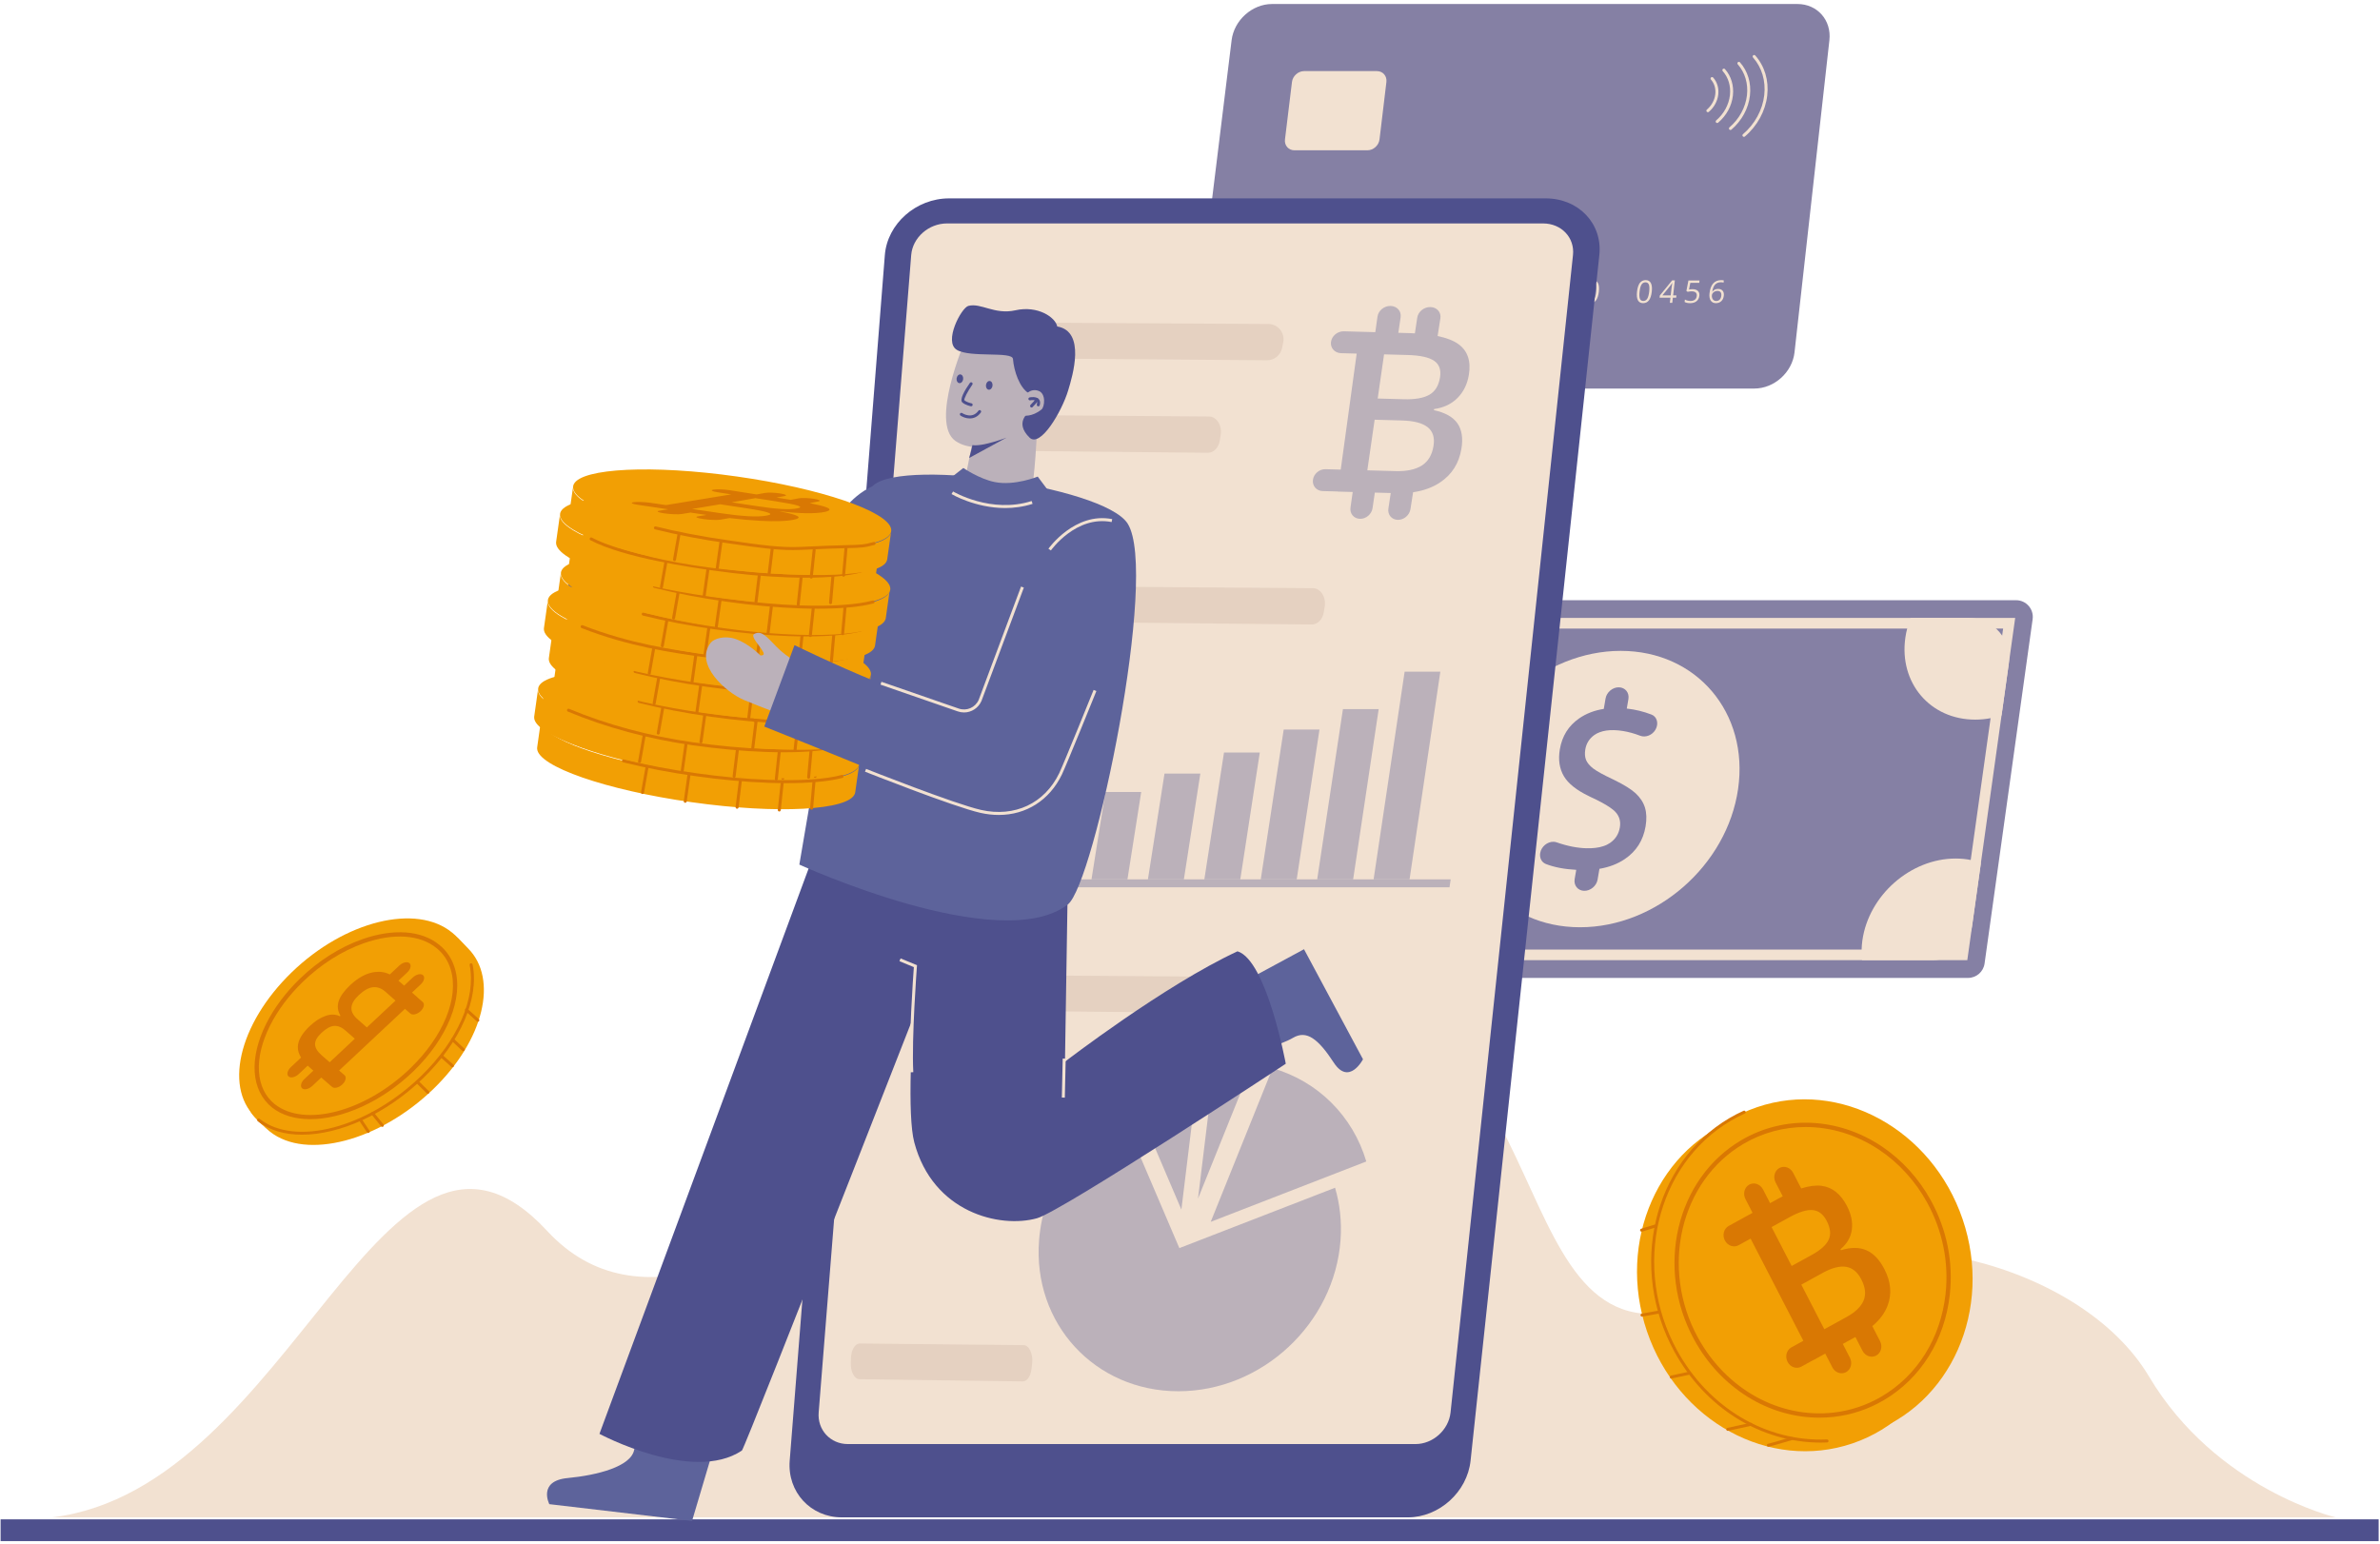 <svg width="541" height="351" viewBox="0 0 541 351" fill="none" xmlns="http://www.w3.org/2000/svg">
<path d="M540.69 345.396H0.136V350.343H540.69V345.396Z" fill="#4E508D"/>
<path d="M11.87 344.944H530.934C530.934 344.944 503.774 338.584 488.492 312.921C473.209 287.259 426.139 275.078 396.792 291.656C339.646 323.939 359.7 235.645 303.332 223.761C246.964 211.876 165.616 324.367 124.384 279.836C87.317 239.804 66.76 338.307 11.87 344.944Z" fill="#F2E1D1"/>
<path d="M398.759 88.331H278.457C273.909 88.331 270.676 84.644 271.235 80.096L279.957 9.146C280.515 4.598 284.63 0.911 289.145 0.911H408.587C413.103 0.911 416.351 4.598 415.843 9.146L407.915 80.096C407.406 84.644 403.308 88.331 398.759 88.331Z" fill="#8580A4"/>
<path d="M310.818 34.169H294.253C292.892 34.169 291.923 33.061 292.09 31.693L293.678 18.639C293.845 17.272 295.081 16.163 296.44 16.163H312.981C314.34 16.163 315.309 17.271 315.145 18.639L313.58 31.693C313.415 33.06 312.179 34.169 310.818 34.169Z" fill="#F2E1D1"/>
<path d="M388.22 25.507C388.124 25.507 388.028 25.466 387.96 25.388C387.838 25.244 387.856 25.029 387.999 24.908C389.061 24.005 389.756 22.733 389.905 21.418C390.048 20.157 389.697 18.973 388.916 18.086C388.792 17.944 388.806 17.729 388.946 17.605C389.088 17.482 389.302 17.494 389.427 17.635C390.338 18.669 390.746 20.04 390.582 21.494C390.413 22.98 389.632 24.414 388.44 25.427C388.377 25.48 388.298 25.507 388.22 25.507Z" fill="#F2E1D1"/>
<path d="M396.415 31.111C396.319 31.111 396.223 31.07 396.155 30.99C396.034 30.847 396.051 30.632 396.194 30.51C398.892 28.217 400.656 24.977 401.036 21.625C401.401 18.39 400.493 15.35 398.482 13.068C398.357 12.926 398.372 12.711 398.512 12.586C398.653 12.462 398.868 12.476 398.993 12.617C401.133 15.046 402.099 18.272 401.712 21.701C401.314 25.224 399.463 28.624 396.635 31.029C396.572 31.084 396.493 31.111 396.415 31.111Z" fill="#F2E1D1"/>
<path d="M390.335 27.965C390.238 27.965 390.143 27.925 390.075 27.845C389.953 27.702 389.97 27.486 390.114 27.365C391.848 25.889 392.985 23.807 393.23 21.651C393.465 19.576 392.885 17.628 391.597 16.167C391.473 16.026 391.487 15.811 391.627 15.686C391.767 15.562 391.984 15.575 392.108 15.716C393.525 17.325 394.163 19.46 393.906 21.728C393.639 24.088 392.448 26.273 390.555 27.884C390.491 27.938 390.412 27.965 390.335 27.965Z" fill="#F2E1D1"/>
<path d="M393.346 29.55C393.249 29.55 393.154 29.51 393.086 29.43C392.964 29.287 392.982 29.072 393.125 28.95C395.342 27.064 396.792 24.403 397.104 21.649C397.404 18.994 396.662 16.5 395.011 14.628C394.887 14.487 394.901 14.272 395.042 14.147C395.182 14.023 395.397 14.036 395.523 14.177C397.301 16.196 398.103 18.877 397.78 21.726C397.449 24.65 395.914 27.472 393.566 29.469C393.503 29.523 393.425 29.55 393.346 29.55Z" fill="#F2E1D1"/>
<path d="M288.425 68.849H287.863L288.304 65.224C288.341 64.922 288.385 64.637 288.436 64.368C288.382 64.417 288.32 64.467 288.254 64.521C288.188 64.575 287.884 64.8 287.345 65.2L287.088 64.802L288.559 63.762H289.045L288.425 68.849Z" fill="#F2E1D1"/>
<path d="M295.118 68.849H291.78L291.84 68.352L293.342 67.005C293.799 66.593 294.104 66.298 294.255 66.121C294.406 65.945 294.524 65.774 294.609 65.606C294.695 65.439 294.748 65.26 294.772 65.067C294.805 64.795 294.748 64.58 294.603 64.422C294.458 64.263 294.24 64.183 293.948 64.183C293.737 64.183 293.533 64.218 293.337 64.287C293.14 64.356 292.914 64.483 292.66 64.667L292.402 64.274C292.917 63.884 293.45 63.69 294.001 63.69C294.478 63.69 294.837 63.812 295.078 64.056C295.32 64.302 295.415 64.63 295.366 65.043C295.327 65.365 295.197 65.684 294.979 66C294.76 66.315 294.375 66.714 293.82 67.197L292.576 68.287L292.573 68.315H295.186L295.118 68.849Z" fill="#F2E1D1"/>
<path d="M300.888 64.959C300.849 65.284 300.725 65.549 300.519 65.756C300.312 65.963 300.038 66.101 299.696 66.17L299.693 66.198C300.094 66.249 300.38 66.379 300.553 66.588C300.725 66.796 300.789 67.07 300.748 67.409C300.69 67.894 300.478 68.267 300.11 68.528C299.742 68.789 299.249 68.919 298.631 68.919C298.362 68.919 298.119 68.899 297.9 68.858C297.682 68.817 297.472 68.746 297.274 68.644L297.34 68.094C297.546 68.203 297.771 68.286 298.014 68.343C298.256 68.4 298.488 68.429 298.711 68.429C299.589 68.429 300.069 68.084 300.153 67.395C300.228 66.778 299.781 66.469 298.812 66.469H298.312L298.372 65.972H298.879C299.275 65.972 299.6 65.884 299.853 65.709C300.106 65.533 300.251 65.291 300.288 64.979C300.318 64.731 300.257 64.537 300.103 64.395C299.95 64.254 299.727 64.183 299.436 64.183C299.214 64.183 299.001 64.213 298.796 64.274C298.592 64.334 298.354 64.446 298.082 64.608L297.838 64.218C298.065 64.054 298.322 63.924 298.605 63.831C298.888 63.737 299.18 63.69 299.481 63.69C299.974 63.69 300.343 63.802 300.59 64.028C300.837 64.254 300.935 64.564 300.888 64.959Z" fill="#F2E1D1"/>
<path d="M306.481 67.68H305.727L305.587 68.849H305.035L305.176 67.68H302.706L302.767 67.176L305.591 63.734H306.202L305.791 67.154H306.545L306.481 67.68ZM305.238 67.154L305.442 65.463C305.482 65.131 305.538 64.757 305.612 64.339H305.584C305.446 64.562 305.32 64.746 305.205 64.892L303.346 67.153H305.238V67.154Z" fill="#F2E1D1"/>
<path d="M316.754 65.742C317.289 65.742 317.695 65.874 317.969 66.14C318.244 66.406 318.355 66.769 318.299 67.23C318.236 67.757 318.02 68.17 317.65 68.47C317.28 68.769 316.8 68.918 316.212 68.918C315.64 68.918 315.214 68.827 314.935 68.644L315.001 68.087C315.151 68.191 315.343 68.273 315.576 68.332C315.81 68.392 316.045 68.421 316.278 68.421C316.685 68.421 317.014 68.325 317.263 68.132C317.512 67.939 317.658 67.661 317.701 67.296C317.785 66.587 317.394 66.231 316.525 66.231C316.305 66.231 316.007 66.264 315.63 66.333L315.354 66.141L315.83 63.761H318.354L318.291 64.293H316.259L315.948 65.821C316.222 65.768 316.491 65.742 316.754 65.742Z" fill="#F2E1D1"/>
<path d="M320.606 66.674C320.724 65.674 321.007 64.927 321.455 64.431C321.901 63.936 322.504 63.688 323.263 63.688C323.524 63.688 323.729 63.711 323.874 63.755L323.814 64.252C323.643 64.195 323.443 64.166 323.214 64.166C322.67 64.166 322.234 64.336 321.906 64.676C321.578 65.016 321.358 65.55 321.243 66.278H321.285C321.587 65.879 322.013 65.679 322.565 65.679C323.021 65.679 323.365 65.818 323.594 66.093C323.824 66.37 323.912 66.743 323.855 67.217C323.793 67.745 323.599 68.162 323.275 68.464C322.951 68.766 322.543 68.918 322.052 68.918C321.527 68.918 321.133 68.721 320.872 68.325C320.61 67.93 320.521 67.379 320.606 66.674ZM322.102 68.428C322.431 68.428 322.699 68.323 322.905 68.116C323.112 67.909 323.238 67.609 323.285 67.217C323.325 66.881 323.272 66.616 323.125 66.423C322.979 66.23 322.739 66.134 322.403 66.134C322.194 66.134 321.998 66.177 321.815 66.263C321.631 66.348 321.479 66.467 321.357 66.618C321.236 66.769 321.166 66.926 321.147 67.087C321.119 67.326 321.138 67.549 321.206 67.755C321.275 67.961 321.386 68.125 321.542 68.246C321.698 68.367 321.884 68.428 322.102 68.428Z" fill="#F2E1D1"/>
<path d="M326.421 68.849L329.065 64.294H326.297L326.36 63.762H329.74L329.685 64.224L327.06 68.848H326.421V68.849Z" fill="#F2E1D1"/>
<path d="M333.561 63.688C334.023 63.688 334.377 63.797 334.623 64.012C334.868 64.228 334.968 64.526 334.924 64.906C334.894 65.157 334.79 65.385 334.61 65.592C334.43 65.798 334.16 65.986 333.8 66.156C334.189 66.352 334.457 66.559 334.606 66.777C334.754 66.994 334.812 67.245 334.777 67.53C334.728 67.953 334.541 68.29 334.217 68.541C333.893 68.793 333.475 68.918 332.963 68.918C332.421 68.918 332.018 68.8 331.755 68.562C331.491 68.325 331.385 67.988 331.436 67.552C331.505 66.969 331.913 66.516 332.66 66.191C332.362 66.009 332.156 65.815 332.042 65.604C331.928 65.394 331.886 65.159 331.917 64.9C331.961 64.531 332.131 64.237 332.429 64.018C332.727 63.798 333.105 63.688 333.561 63.688ZM332.005 67.565C331.972 67.844 332.043 68.061 332.218 68.216C332.393 68.371 332.655 68.448 333.006 68.448C333.35 68.448 333.63 68.367 333.84 68.205C334.051 68.042 334.174 67.82 334.207 67.537C334.233 67.312 334.167 67.112 334.006 66.936C333.847 66.761 333.552 66.592 333.122 66.426C332.759 66.574 332.49 66.739 332.313 66.919C332.137 67.099 332.035 67.314 332.005 67.565ZM333.498 64.159C333.209 64.159 332.974 64.228 332.792 64.367C332.612 64.506 332.507 64.692 332.48 64.924C332.455 65.137 332.501 65.321 332.62 65.474C332.739 65.627 332.974 65.781 333.323 65.933C333.671 65.794 333.923 65.644 334.079 65.485C334.236 65.324 334.327 65.138 334.352 64.924C334.379 64.689 334.317 64.503 334.166 64.365C334.015 64.228 333.792 64.159 333.498 64.159Z" fill="#F2E1D1"/>
<path d="M346.983 65.933C346.75 67.923 345.865 68.919 344.327 68.919C344.058 68.919 343.848 68.896 343.696 68.849L343.754 68.352C343.933 68.412 344.14 68.442 344.377 68.442C344.932 68.442 345.371 68.27 345.697 67.925C346.022 67.581 346.237 67.052 346.346 66.341H346.304C346.154 66.533 345.968 66.679 345.745 66.781C345.522 66.882 345.28 66.931 345.015 66.931C344.566 66.931 344.225 66.797 343.993 66.527C343.76 66.259 343.673 65.883 343.729 65.4C343.791 64.871 343.988 64.454 344.319 64.147C344.65 63.841 345.056 63.688 345.538 63.688C345.883 63.688 346.175 63.776 346.411 63.953C346.649 64.13 346.817 64.389 346.916 64.729C347.015 65.071 347.037 65.472 346.983 65.933ZM345.479 64.183C345.148 64.183 344.879 64.289 344.673 64.503C344.468 64.717 344.342 65.013 344.299 65.394C344.26 65.728 344.312 65.991 344.456 66.183C344.6 66.374 344.843 66.47 345.184 66.47C345.395 66.47 345.593 66.427 345.78 66.341C345.967 66.256 346.121 66.138 346.24 65.99C346.359 65.842 346.428 65.686 346.447 65.524C346.475 65.28 346.454 65.055 346.384 64.849C346.314 64.643 346.2 64.48 346.043 64.362C345.887 64.242 345.699 64.183 345.479 64.183Z" fill="#F2E1D1"/>
<path d="M351.078 63.688C351.54 63.688 351.895 63.797 352.141 64.012C352.386 64.228 352.487 64.526 352.442 64.906C352.413 65.157 352.309 65.385 352.13 65.592C351.951 65.798 351.681 65.986 351.321 66.156C351.71 66.352 351.979 66.559 352.127 66.777C352.275 66.994 352.333 67.245 352.3 67.53C352.251 67.953 352.065 68.29 351.741 68.541C351.417 68.793 351 68.918 350.489 68.918C349.946 68.918 349.543 68.8 349.279 68.562C349.016 68.325 348.908 67.988 348.959 67.552C349.027 66.969 349.434 66.516 350.181 66.191C349.882 66.009 349.676 65.815 349.562 65.604C349.447 65.394 349.405 65.159 349.435 64.9C349.478 64.531 349.649 64.237 349.946 64.018C350.243 63.798 350.622 63.688 351.078 63.688ZM349.528 67.565C349.495 67.844 349.567 68.061 349.742 68.216C349.917 68.371 350.179 68.448 350.529 68.448C350.874 68.448 351.152 68.367 351.364 68.205C351.575 68.042 351.697 67.82 351.73 67.537C351.756 67.312 351.689 67.112 351.528 66.936C351.368 66.761 351.073 66.592 350.643 66.426C350.281 66.574 350.012 66.739 349.835 66.919C349.66 67.099 349.557 67.314 349.528 67.565ZM351.016 64.159C350.727 64.159 350.491 64.228 350.311 64.367C350.131 64.506 350.027 64.692 350 64.924C349.974 65.137 350.022 65.321 350.141 65.474C350.26 65.627 350.494 65.781 350.845 65.933C351.192 65.794 351.444 65.644 351.6 65.485C351.757 65.324 351.848 65.138 351.872 64.924C351.899 64.689 351.837 64.503 351.685 64.365C351.533 64.228 351.31 64.159 351.016 64.159Z" fill="#F2E1D1"/>
<path d="M357.963 65.933C357.733 67.923 356.849 68.919 355.31 68.919C355.042 68.919 354.831 68.896 354.68 68.849L354.737 68.352C354.915 68.412 355.122 68.442 355.359 68.442C355.915 68.442 356.354 68.27 356.678 67.925C357.002 67.581 357.219 67.052 357.326 66.341H357.284C357.134 66.533 356.948 66.679 356.726 66.781C356.503 66.882 356.261 66.931 355.996 66.931C355.547 66.931 355.205 66.797 354.973 66.527C354.74 66.259 354.651 65.883 354.708 65.4C354.769 64.871 354.966 64.454 355.296 64.147C355.627 63.841 356.033 63.688 356.515 63.688C356.859 63.688 357.151 63.776 357.388 63.953C357.625 64.13 357.794 64.389 357.893 64.729C357.993 65.071 358.017 65.472 357.963 65.933ZM356.457 64.183C356.126 64.183 355.858 64.289 355.652 64.503C355.447 64.717 355.322 65.013 355.277 65.394C355.238 65.728 355.291 65.991 355.436 66.183C355.58 66.374 355.822 66.47 356.163 66.47C356.374 66.47 356.573 66.427 356.76 66.341C356.947 66.256 357.101 66.138 357.219 65.99C357.338 65.842 357.407 65.686 357.427 65.524C357.455 65.28 357.434 65.055 357.363 64.849C357.292 64.643 357.178 64.48 357.022 64.362C356.865 64.242 356.677 64.183 356.457 64.183Z" fill="#F2E1D1"/>
<path d="M363.438 66.299C363.337 67.178 363.123 67.835 362.796 68.268C362.469 68.701 362.021 68.918 361.451 68.918C360.904 68.918 360.514 68.696 360.28 68.251C360.047 67.808 359.98 67.155 360.08 66.298C360.182 65.412 360.396 64.754 360.721 64.324C361.047 63.895 361.491 63.681 362.056 63.681C362.607 63.681 363 63.905 363.234 64.353C363.468 64.801 363.537 65.45 363.438 66.299ZM360.663 66.299C360.577 67.038 360.602 67.578 360.737 67.915C360.872 68.251 361.129 68.421 361.509 68.421C361.893 68.421 362.191 68.25 362.404 67.908C362.616 67.565 362.764 67.03 362.849 66.299C362.933 65.567 362.909 65.032 362.776 64.693C362.642 64.353 362.384 64.183 362 64.183C361.62 64.183 361.324 64.35 361.112 64.686C360.898 65.021 360.749 65.559 360.663 66.299Z" fill="#F2E1D1"/>
<path d="M375.47 66.299C375.369 67.178 375.155 67.835 374.829 68.268C374.502 68.701 374.054 68.918 373.484 68.918C372.938 68.918 372.548 68.696 372.313 68.251C372.08 67.808 372.012 67.155 372.111 66.298C372.212 65.412 372.426 64.754 372.75 64.324C373.075 63.895 373.52 63.681 374.085 63.681C374.636 63.681 375.029 63.905 375.264 64.353C375.498 64.801 375.567 65.45 375.47 66.299ZM372.694 66.299C372.609 67.038 372.635 67.578 372.769 67.915C372.904 68.252 373.161 68.421 373.541 68.421C373.925 68.421 374.223 68.25 374.436 67.908C374.648 67.565 374.795 67.03 374.879 66.299C374.962 65.567 374.938 65.032 374.804 64.693C374.67 64.353 374.411 64.183 374.027 64.183C373.647 64.183 373.351 64.35 373.139 64.686C372.928 65.021 372.779 65.559 372.694 66.299Z" fill="#F2E1D1"/>
<path d="M381.014 67.68H380.26L380.127 68.849H379.575L379.708 67.68H377.238L377.296 67.176L380.1 63.734H380.711L380.321 67.154H381.074L381.014 67.68ZM379.768 67.154L379.96 65.463C379.998 65.131 380.053 64.757 380.124 64.339H380.096C379.959 64.562 379.834 64.746 379.72 64.892L377.874 67.153H379.768V67.154Z" fill="#F2E1D1"/>
<path d="M384.735 65.742C385.269 65.742 385.675 65.874 385.952 66.14C386.228 66.406 386.34 66.769 386.287 67.23C386.228 67.757 386.013 68.17 385.645 68.47C385.277 68.769 384.797 68.918 384.209 68.918C383.636 68.918 383.211 68.827 382.931 68.644L382.994 68.087C383.145 68.191 383.337 68.273 383.57 68.332C383.804 68.392 384.039 68.421 384.272 68.421C384.679 68.421 385.007 68.325 385.255 68.132C385.503 67.939 385.648 67.661 385.689 67.296C385.77 66.587 385.375 66.231 384.507 66.231C384.287 66.231 383.989 66.264 383.613 66.333L383.337 66.141L383.799 63.761H386.323L386.263 64.293H384.231L383.929 65.821C384.203 65.768 384.471 65.742 384.735 65.742Z" fill="#F2E1D1"/>
<path d="M388.59 66.674C388.704 65.674 388.981 64.927 389.426 64.431C389.87 63.936 390.472 63.688 391.231 63.688C391.492 63.688 391.696 63.711 391.841 63.755L391.785 64.252C391.614 64.195 391.413 64.166 391.183 64.166C390.639 64.166 390.205 64.336 389.879 64.676C389.553 65.016 389.335 65.55 389.224 66.278H389.266C389.566 65.879 389.992 65.679 390.543 65.679C390.998 65.679 391.343 65.818 391.575 66.093C391.806 66.37 391.895 66.743 391.841 67.217C391.782 67.745 391.59 68.162 391.268 68.464C390.946 68.766 390.538 68.918 390.047 68.918C389.521 68.918 389.127 68.721 388.863 68.325C388.601 67.93 388.51 67.379 388.59 66.674ZM390.097 68.428C390.426 68.428 390.694 68.323 390.898 68.116C391.103 67.909 391.228 67.609 391.273 67.217C391.311 66.881 391.256 66.616 391.109 66.423C390.962 66.23 390.721 66.134 390.385 66.134C390.177 66.134 389.981 66.177 389.797 66.263C389.614 66.348 389.462 66.467 389.341 66.618C389.221 66.769 389.151 66.926 389.133 67.087C389.106 67.326 389.126 67.549 389.196 67.755C389.265 67.961 389.378 68.125 389.535 68.246C389.692 68.367 389.879 68.428 390.097 68.428Z" fill="#F2E1D1"/>
<path d="M447.356 222.312H264.254L277.57 136.446H458.28C460.585 136.446 462.358 138.484 462.039 140.767L451.115 219.041C450.853 220.916 449.249 222.312 447.356 222.312Z" fill="#8580A4"/>
<path d="M280.95 140.478L268.911 218.281H447.189L458.073 140.478H280.95ZM445.111 215.863H271.703L282.978 142.896H455.334L445.111 215.863Z" fill="#F2E1D1"/>
<path d="M304.592 144.984C303.023 155.262 293.463 163.596 283.236 163.596C282.05 163.596 280.912 163.483 279.83 163.266C279.028 163.113 278.258 162.903 277.521 162.637L280.95 140.478H304.727C304.807 141.268 304.828 142.074 304.791 142.897C304.766 143.581 304.7 144.274 304.592 144.984Z" fill="#BBB1BA"/>
<path d="M456.611 150.932L454.973 162.636C454.159 162.902 453.327 163.112 452.479 163.265C451.334 163.482 450.163 163.595 448.984 163.595C438.757 163.595 431.645 155.261 433.104 144.983C433.204 144.273 433.343 143.58 433.52 142.895C433.725 142.072 433.984 141.266 434.296 140.476H447.517C453.094 140.477 457.384 145.408 456.611 150.932Z" fill="#F2E1D1"/>
<path d="M294.088 213.774C293.98 214.484 293.834 215.177 293.648 215.862C293.434 216.685 293.165 217.499 292.844 218.281H268.912L272.34 196.13C273.161 195.864 273.999 195.646 274.849 195.501C276.001 195.283 277.176 195.171 278.367 195.171C288.621 195.17 295.656 203.505 294.088 213.774Z" fill="#BBB1BA"/>
<path d="M450.288 196.13L448.296 210.371C447.661 214.906 443.782 218.281 439.202 218.281H423.257C423.166 217.499 423.137 216.685 423.165 215.862C423.182 215.177 423.24 214.484 423.34 213.774C424.798 203.504 434.296 195.17 444.551 195.17C445.733 195.17 446.876 195.283 447.963 195.5C448.771 195.646 449.545 195.864 450.288 196.13Z" fill="#F2E1D1"/>
<path d="M395.085 179.379C392.575 196.729 376.488 210.795 359.153 210.795C341.819 210.795 329.876 196.729 332.477 179.379C335.078 162.029 351.166 147.963 368.409 147.963C385.653 147.963 397.596 162.029 395.085 179.379Z" fill="#F2E1D1"/>
<path d="M373.923 183.615C373.56 182.407 372.843 181.316 371.79 180.337C370.8 179.423 369.2 178.43 367.011 177.35C366.861 177.274 366.711 177.207 366.562 177.13C364.491 176.154 363.046 175.364 362.23 174.754C362.197 174.735 362.164 174.716 362.134 174.687C361.345 174.078 360.814 173.438 360.531 172.768C360.26 172.089 360.199 171.287 360.358 170.354C360.591 168.996 361.271 167.921 362.383 167.112C362.764 166.84 363.18 166.614 363.651 166.452C364.556 166.111 365.629 165.954 366.877 165.984C367.541 166 368.225 166.062 368.918 166.178C370.172 166.38 371.482 166.739 372.844 167.262C374.072 167.729 375.599 167.128 376.32 165.855L376.334 165.827C377.084 164.491 376.674 162.927 375.395 162.441C373.577 161.743 371.707 161.29 369.787 161.08L370.155 158.926C370.279 158.202 370.102 157.543 369.709 157.052C369.314 156.57 368.718 156.264 367.999 156.248C366.573 156.214 365.206 157.354 364.959 158.802L364.556 161.156C362.427 161.487 360.565 162.206 358.948 163.322C356.544 164.992 355.088 167.321 354.574 170.317C354.164 172.707 354.477 174.769 355.515 176.503C356.504 178.154 358.388 179.645 361.164 180.983C361.313 181.059 361.463 181.136 361.614 181.203C363.488 182.066 364.935 182.847 365.952 183.553C366.526 183.948 366.978 184.314 367.279 184.666C368.127 185.623 368.437 186.776 368.208 188.116C367.955 189.6 367.213 190.773 365.964 191.635C365.525 191.934 365.02 192.185 364.448 192.362C363.394 192.718 362.12 192.87 360.627 192.834C360.141 192.823 359.649 192.792 359.153 192.735C358.017 192.617 356.845 192.389 355.629 192.051C355.025 191.881 354.441 191.704 353.871 191.5C353.624 191.412 353.379 191.369 353.127 191.363C351.75 191.331 350.359 192.434 350.105 193.909C349.917 195.004 350.412 196.017 351.367 196.403C353.273 197.148 355.573 197.594 358.296 197.741L357.938 199.832C357.69 201.281 358.66 202.476 360.092 202.51C361.533 202.544 362.904 201.405 363.151 199.956L363.569 197.511C365.775 197.136 367.7 196.401 369.345 195.286C371.95 193.521 373.517 191.049 374.059 187.862C374.334 186.242 374.287 184.823 373.923 183.615Z" fill="#8580A4"/>
<path d="M68.907 223.693C81.034 211.957 96.061 206.638 104.159 213.313C104.528 213.608 106.095 215.294 106.42 215.621C113.29 222.564 110.038 236.411 98.509 247.563C86.337 259.348 69.635 263.785 61.385 257.277C60.275 256.376 57.739 254.084 57.051 252.898C52.693 245.369 58.346 233.924 68.907 223.693Z" fill="#F29F04"/>
<path d="M66.314 221.03C78.441 209.294 94.69 205.349 102.788 212.024C110.985 218.59 107.988 233.222 95.916 244.9C83.744 256.686 67.043 261.122 58.792 254.614C50.641 247.997 54.089 232.874 66.314 221.03Z" fill="#F29F04"/>
<path d="M70.521 254.422C67.127 254.422 64.111 253.565 61.827 251.758C57.064 247.912 56.559 240.625 60.503 232.741C62.29 229.164 64.933 225.628 68.147 222.515C72.383 218.415 77.287 215.305 82.329 213.524C89.425 211.024 95.812 211.483 99.849 214.786C101.562 216.172 102.755 217.977 103.397 220.15C105.405 226.872 101.713 236.044 93.994 243.513C86.793 250.484 77.794 254.422 70.521 254.422ZM68.823 223.214C65.688 226.251 63.113 229.695 61.374 233.176C57.646 240.629 58.053 247.459 62.436 250.998C69.238 256.382 83.094 252.713 93.318 242.813C100.78 235.594 104.369 226.807 102.464 220.427C101.88 218.445 100.793 216.801 99.237 215.54C95.464 212.456 89.421 212.057 82.656 214.442C77.742 216.177 72.96 219.21 68.823 223.214Z" fill="#D97803"/>
<path d="M76.992 227.577C76.618 228.715 76.75 229.819 77.391 230.89L77.249 231.022C76.306 230.561 75.239 230.53 74.046 230.93C72.854 231.33 71.654 232.096 70.445 233.229C68.65 234.912 67.734 236.501 67.698 237.995C67.68 238.789 67.929 239.598 68.429 240.422L66.123 242.585C65.337 243.322 65.1 244.274 65.593 244.71C66.088 245.146 67.126 244.901 67.911 244.164L69.953 242.25C70.081 242.373 70.206 242.495 70.347 242.618L71.229 243.392L69.2 245.294C68.415 246.031 68.179 246.98 68.675 247.414C69.172 247.847 70.212 247.6 70.997 246.863L73.026 244.96L74.248 246.021L75.483 247.088C75.982 247.518 77.022 247.271 77.805 246.536C78.589 245.802 78.819 244.858 78.319 244.428L77.085 243.36L92.051 229.344L93.284 230.414C93.782 230.845 94.814 230.607 95.589 229.881C96.363 229.157 96.586 228.22 96.088 227.789L94.856 226.719L94.87 226.706L93.651 225.643L95.649 223.772C96.422 223.05 96.646 222.112 96.151 221.678C95.656 221.243 94.629 221.477 93.856 222.199L91.856 224.069L90.571 222.935L92.571 221.065C93.344 220.343 93.571 219.402 93.077 218.965C92.585 218.528 91.559 218.759 90.787 219.482L88.607 221.521C87.549 221.001 86.404 220.815 85.166 220.979C83.309 221.226 81.457 222.213 79.609 223.943C78.242 225.228 77.368 226.439 76.992 227.577ZM73.08 239.861C72.113 239.009 71.626 238.183 71.618 237.382C71.61 236.582 72.092 235.725 73.064 234.814C74.14 233.806 75.107 233.275 75.964 233.22C76.823 233.164 77.698 233.532 78.592 234.322L80.653 236.131L74.935 241.489L74.158 240.809L73.08 239.861ZM84.803 224.429C85.796 224.329 86.739 224.676 87.631 225.466L89.129 226.787L89.905 227.468L83.391 233.566L81.223 231.661C80.276 230.824 79.83 229.956 79.884 229.061C79.937 228.164 80.5 227.215 81.57 226.213C82.732 225.124 83.81 224.53 84.803 224.429Z" fill="#D97803"/>
<path d="M68.647 257.955C64.717 257.955 61.224 256.965 58.581 254.88C58.434 254.764 58.408 254.549 58.524 254.402C58.64 254.254 58.855 254.23 59.002 254.345C67.107 260.737 83.559 256.391 95.678 244.655C104.018 236.588 108.262 226.909 106.758 219.394C106.721 219.21 106.841 219.03 107.025 218.994C107.208 218.954 107.388 219.077 107.425 219.261C108.975 227 104.655 236.918 96.152 245.144C87.703 253.325 77.149 257.954 68.647 257.955Z" fill="#D97803"/>
<path d="M105.301 238.97C105.217 238.97 105.133 238.94 105.067 238.878L102.653 236.601C102.516 236.471 102.51 236.256 102.638 236.119C102.768 235.981 102.983 235.976 103.12 236.104L105.535 238.381C105.672 238.511 105.678 238.726 105.549 238.863C105.482 238.935 105.392 238.97 105.301 238.97Z" fill="#D97803"/>
<path d="M102.836 242.627C102.755 242.627 102.674 242.6 102.61 242.541L100.223 240.416C100.082 240.29 100.07 240.075 100.195 239.935C100.319 239.793 100.535 239.78 100.676 239.907L103.063 242.032C103.204 242.158 103.216 242.373 103.091 242.513C103.024 242.589 102.93 242.627 102.836 242.627Z" fill="#D97803"/>
<path d="M97.245 248.646C97.158 248.646 97.071 248.614 97.005 248.547L94.691 246.251C94.557 246.119 94.556 245.904 94.689 245.77C94.822 245.636 95.038 245.635 95.17 245.768L97.484 248.064C97.619 248.196 97.62 248.413 97.486 248.545C97.42 248.613 97.332 248.646 97.245 248.646Z" fill="#D97803"/>
<path d="M86.903 256.18C86.804 256.18 86.705 256.137 86.637 256.054L84.46 253.365C84.343 253.219 84.365 253.004 84.511 252.885C84.658 252.767 84.871 252.789 84.991 252.936L87.168 255.625C87.286 255.771 87.263 255.986 87.117 256.105C87.054 256.154 86.978 256.18 86.903 256.18Z" fill="#D97803"/>
<path d="M83.7 257.561C83.591 257.561 83.482 257.508 83.417 257.41L81.673 254.799C81.569 254.642 81.611 254.431 81.768 254.327C81.921 254.223 82.136 254.263 82.24 254.421L83.983 257.032C84.088 257.189 84.046 257.4 83.889 257.504C83.832 257.542 83.765 257.561 83.7 257.561Z" fill="#D97803"/>
<path d="M108.618 232.272C108.536 232.272 108.454 232.244 108.389 232.184L105.802 229.835C105.663 229.708 105.653 229.494 105.78 229.354C105.907 229.214 106.123 229.205 106.261 229.331L108.848 231.68C108.987 231.807 108.997 232.021 108.87 232.161C108.803 232.235 108.709 232.272 108.618 232.272Z" fill="#D97803"/>
<path d="M421.081 328.136C439.914 321.733 449.537 299.941 442.575 279.462C435.612 258.983 414.701 247.573 395.867 253.976C377.034 260.379 367.411 282.171 374.373 302.65C381.336 323.128 402.247 334.539 421.081 328.136Z" fill="#F29F04"/>
<path d="M424.634 325.849C443.467 319.446 453.091 297.654 446.128 277.175C439.166 256.696 418.254 245.286 399.42 251.689C380.587 258.092 370.964 279.884 377.926 300.363C384.889 320.842 405.8 332.252 424.634 325.849Z" fill="#F29F04"/>
<path d="M413.556 322.281C402.063 322.281 391.158 315.593 385.118 304.573C376.191 288.287 380.987 267.935 395.81 259.205C405.603 253.437 417.845 253.978 427.754 260.613C432.321 263.671 436.183 267.928 438.922 272.924C442.543 279.53 444.027 286.919 443.213 294.293C442.073 304.608 436.612 313.355 428.229 318.291C424.721 320.357 420.909 321.635 416.899 322.091C415.783 322.218 414.667 322.281 413.556 322.281ZM410.439 256.204C405.524 256.204 400.664 257.477 396.304 260.043C381.93 268.508 377.295 288.274 385.972 304.105C392.404 315.841 404.498 322.518 416.789 321.124C420.663 320.684 424.346 319.449 427.735 317.453C435.85 312.674 441.139 304.193 442.244 294.186C443.036 287.012 441.591 279.822 438.067 273.393C435.404 268.534 431.65 264.394 427.212 261.422C422.034 257.954 416.199 256.204 410.439 256.204Z" fill="#D97803"/>
<path d="M424.28 284.234C422.671 283.516 420.735 283.511 418.471 284.213L418.358 283.994C419.839 282.767 420.699 281.291 420.936 279.567C421.172 277.844 420.809 276.048 419.844 274.18C418.413 271.408 416.471 269.871 414.021 269.57C412.716 269.411 411.183 269.618 409.435 270.169L407.601 266.618C406.977 265.409 405.578 264.92 404.477 265.526C403.376 266.133 402.989 267.604 403.613 268.813L405.236 271.957C404.934 272.113 404.635 272.263 404.323 272.436L402.362 273.515L400.748 270.39C400.124 269.181 398.725 268.692 397.624 269.299C396.523 269.905 396.137 271.376 396.761 272.586L398.374 275.711L395.67 277.199L392.944 278.7C391.842 279.306 391.456 280.778 392.08 281.987C392.704 283.196 394.103 283.685 395.204 283.078L397.931 281.577L409.923 304.804L407.196 306.305C406.095 306.912 405.709 308.383 406.333 309.592C406.957 310.801 408.356 311.29 409.457 310.683L412.184 309.182L412.195 309.203L414.899 307.715L416.512 310.84C417.136 312.049 418.535 312.538 419.636 311.931C420.737 311.325 421.124 309.854 420.5 308.644L418.886 305.519L421.752 303.942L423.365 307.067C423.989 308.276 425.388 308.765 426.489 308.159C427.59 307.552 427.976 306.081 427.352 304.872L425.594 301.467C427.258 300.086 428.43 298.524 429.087 296.77C430.074 294.137 429.826 291.383 428.341 288.508C427.241 286.376 425.887 284.952 424.28 284.234ZM406.824 276.681C408.978 275.496 410.722 274.967 412.059 275.093C413.396 275.22 414.452 276.035 415.228 277.537C416.086 279.201 416.237 280.632 415.678 281.829C415.118 283.028 413.842 284.176 411.849 285.273L407.264 287.797L402.698 278.953L404.423 278.004L406.824 276.681ZM423.618 295.647C423.035 297.046 421.746 298.294 419.753 299.391L416.415 301.229L414.689 302.178L409.457 292.043L414.282 289.387C416.394 288.223 418.177 287.758 419.627 287.99C421.079 288.222 422.233 289.17 423.092 290.834C424.026 292.644 424.202 294.248 423.618 295.647Z" fill="#D97803"/>
<path d="M413.856 327.947C400.289 327.947 387.643 320.121 380.587 307.246C370.148 288.201 375.75 264.407 393.075 254.204C394.13 253.583 395.226 253.014 396.333 252.514C396.502 252.438 396.707 252.512 396.785 252.684C396.862 252.857 396.786 253.058 396.615 253.136C395.53 253.626 394.455 254.183 393.421 254.792C376.41 264.81 370.921 288.194 381.185 306.92C388.368 320.027 401.434 327.812 415.292 327.236C415.464 327.236 415.639 327.374 415.646 327.562C415.654 327.75 415.508 327.91 415.32 327.917C414.832 327.937 414.342 327.947 413.856 327.947Z" fill="#D97803"/>
<path d="M401.973 328.891C401.816 328.891 401.675 328.784 401.64 328.625C401.599 328.442 401.715 328.259 401.899 328.218C402.734 328.033 407.158 326.715 407.203 326.703C407.383 326.645 407.573 326.751 407.627 326.931C407.681 327.111 407.578 327.301 407.398 327.355C407.215 327.41 402.906 328.693 402.048 328.883C402.023 328.889 401.997 328.891 401.973 328.891Z" fill="#D97803"/>
<path d="M392.745 325.276C392.588 325.276 392.446 325.168 392.412 325.009C392.372 324.825 392.488 324.644 392.672 324.604L397.904 323.462C398.083 323.417 398.269 323.538 398.309 323.723C398.349 323.907 398.233 324.088 398.048 324.128L392.816 325.27C392.794 325.274 392.769 325.276 392.745 325.276Z" fill="#D97803"/>
<path d="M379.904 313.386C379.746 313.386 379.605 313.277 379.571 313.117C379.531 312.934 379.648 312.752 379.833 312.713L383.828 311.856C384.012 311.813 384.193 311.934 384.232 312.118C384.272 312.302 384.155 312.483 383.971 312.522L379.977 313.379C379.952 313.384 379.927 313.386 379.904 313.386Z" fill="#D97803"/>
<path d="M373.245 299.307C373.082 299.307 372.939 299.192 372.909 299.027C372.876 298.842 373 298.665 373.185 298.632L376.894 297.965C377.077 297.932 377.256 298.055 377.289 298.24C377.322 298.424 377.199 298.602 377.014 298.636L373.303 299.302C373.285 299.306 373.265 299.307 373.245 299.307Z" fill="#D97803"/>
<path d="M373.149 279.997C373.003 279.997 372.868 279.903 372.823 279.756C372.769 279.576 372.871 279.385 373.05 279.33L376.19 278.378C376.373 278.326 376.561 278.425 376.614 278.605C376.669 278.785 376.567 278.976 376.387 279.029L373.248 279.982C373.216 279.992 373.182 279.997 373.149 279.997Z" fill="#D97803"/>
<path d="M320.017 344.944H191.373C184.258 344.944 178.945 339.176 179.507 332.06L201.135 57.981C201.697 50.865 208.232 45.097 215.733 45.097H351.344C358.845 45.097 364.31 50.865 363.549 57.981L334.277 332.06C333.516 339.176 327.131 344.944 320.017 344.944Z" fill="#4E508D"/>
<path d="M192.727 328.282C188.752 328.282 185.776 325.058 186.093 321.095L207.126 57.98C207.444 54.016 211.096 50.793 215.27 50.793H350.748C354.922 50.793 357.977 54.016 357.557 57.98L329.727 321.095C329.307 325.058 325.732 328.282 321.758 328.282H192.727Z" fill="#F2E1D1"/>
<path d="M331.296 96.246C330.289 94.796 328.505 93.795 325.944 93.242L325.983 92.994C328.167 92.688 329.941 91.847 331.305 90.472C332.673 89.096 333.533 87.349 333.885 85.23C334.406 82.085 333.617 79.752 331.514 78.23C330.391 77.42 328.805 76.811 326.785 76.391L327.415 72.361C327.629 70.989 326.622 69.844 325.167 69.804C323.711 69.763 322.363 70.843 322.157 72.216L321.619 75.783C321.229 75.763 320.845 75.74 320.435 75.728L317.858 75.657L318.378 72.111C318.58 70.738 317.562 69.593 316.107 69.553C314.652 69.512 313.315 70.593 313.121 71.966L312.622 75.513L309.071 75.415L305.49 75.316C304.044 75.276 302.727 76.356 302.548 77.729C302.368 79.102 303.389 80.247 304.827 80.287L308.389 80.386L304.762 106.757L301.301 106.662C299.904 106.624 298.626 107.706 298.446 109.08C298.266 110.452 299.246 111.596 300.635 111.634L304.077 111.728L304.074 111.752L307.485 111.846L306.981 115.392C306.786 116.765 307.747 117.908 309.127 117.946C310.507 117.984 311.79 116.901 311.993 115.529L312.516 111.983L316.132 112.081L315.595 115.627C315.387 116.999 316.337 118.141 317.717 118.179C319.098 118.217 320.391 117.136 320.608 115.764L321.215 111.9C323.618 111.554 325.696 110.796 327.436 109.608C330.058 107.826 331.645 105.305 332.191 102.044C332.597 99.629 332.299 97.695 331.296 96.246ZM320.004 80.706C322.818 80.784 324.811 81.222 325.985 82.019C327.158 82.817 327.606 84.069 327.336 85.773C327.036 87.661 326.23 88.982 324.918 89.736C323.609 90.49 321.667 90.831 319.09 90.76L313.165 90.596L314.612 80.557L316.865 80.619L320.004 80.706ZM323.193 105.826C321.752 106.743 319.766 107.167 317.235 107.098L312.997 106.982L310.808 106.921L312.471 95.416L318.672 95.587C321.388 95.662 323.342 96.173 324.53 97.12C325.716 98.067 326.157 99.484 325.854 101.371C325.526 103.425 324.638 104.91 323.193 105.826Z" fill="#BBB1BA"/>
<path d="M220.142 76.514L220.061 77.699C219.925 79.691 221.497 81.385 223.492 81.4L288.004 81.9C289.667 81.912 291.105 80.743 291.431 79.112L291.694 77.798C292.121 75.661 290.493 73.663 288.314 73.652L223.62 73.282C221.79 73.271 220.266 74.687 220.142 76.514Z" fill="#E5D1C1"/>
<path d="M220.673 97.542L220.61 98.727C220.503 100.719 221.75 102.413 223.335 102.429L274.554 102.928C275.875 102.941 277.016 101.771 277.275 100.141L277.483 98.826C277.823 96.689 276.53 94.692 274.8 94.679L223.435 94.309C221.981 94.299 220.771 95.715 220.673 97.542Z" fill="#E5D1C1"/>
<path d="M229.332 224.949L229.267 226.134C229.16 228.126 230.407 229.82 231.992 229.835L283.212 230.335C284.532 230.348 285.674 229.178 285.932 227.548L286.141 226.233C286.48 224.096 285.188 222.099 283.458 222.087L232.093 221.717C230.64 221.707 229.43 223.123 229.332 224.949Z" fill="#E5D1C1"/>
<path d="M193.44 308.651L193.394 309.836C193.317 311.828 194.221 313.522 195.37 313.537L232.494 314.037C233.451 314.05 234.278 312.88 234.465 311.25L234.616 309.935C234.862 307.798 233.926 305.801 232.671 305.789L195.442 305.419C194.388 305.408 193.512 306.824 193.44 308.651Z" fill="#E5D1C1"/>
<path d="M244.313 136.575L244.25 137.76C244.143 139.752 245.39 141.446 246.975 141.462L298.195 141.961C299.515 141.974 300.657 140.804 300.915 139.174L301.124 137.859C301.464 135.723 300.171 133.725 298.441 133.713L247.077 133.343C245.621 133.333 244.412 134.748 244.313 136.575Z" fill="#E5D1C1"/>
<path d="M256.28 199.911H248.108L251.262 180.048H259.41L256.28 199.911Z" fill="#BBB1BA"/>
<path d="M269.106 199.911H260.934L264.706 175.86H272.85L269.106 199.911Z" fill="#BBB1BA"/>
<path d="M281.931 199.911H273.759L278.229 171.076H286.366L281.931 199.911Z" fill="#BBB1BA"/>
<path d="M294.756 199.911H286.585L291.799 165.855H299.931L294.756 199.911Z" fill="#BBB1BA"/>
<path d="M307.582 199.911H299.41L305.265 161.202H313.391L307.582 199.911Z" fill="#BBB1BA"/>
<path d="M320.407 199.911H312.235L319.29 152.686H327.406L320.407 199.911Z" fill="#BBB1BA"/>
<path d="M329.49 201.717H237.864L238.153 199.911H329.755L329.49 201.717Z" fill="#BBB1BA"/>
<path d="M304.717 281.91C303.342 300.893 286.844 316.276 267.861 316.276C248.884 316.276 234.704 300.893 236.195 281.91C237.168 269.528 244.544 258.67 254.786 252.619L268.08 283.734L303.473 270.014C304.569 273.722 305.019 277.729 304.717 281.91Z" fill="#BBB1BA"/>
<path d="M286.386 237.557L272.32 272.479L276.73 236.295C276.91 236.289 277.096 236.289 277.276 236.289C280.467 236.288 283.518 236.731 286.386 237.557Z" fill="#BBB1BA"/>
<path d="M310.574 264.043L275.208 277.763L289.269 242.841C299.62 245.81 307.541 253.773 310.574 264.043Z" fill="#BBB1BA"/>
<path d="M272.962 238.796L268.54 274.98L255.259 243.865C260.547 240.739 266.617 238.895 272.962 238.796Z" fill="#BBB1BA"/>
<path d="M183.461 155.479C183.48 155.381 183.49 155.294 183.49 155.196V155.479H183.461Z" fill="#F29F04"/>
<path d="M139.993 117.932C139.993 117.932 167.917 141.45 173.905 139.061C179.893 136.672 187.546 121.209 192.213 115.352C194.783 112.126 201.194 106.997 208.1 110.902C215.006 114.807 212.588 127.497 210.657 131.572C208.686 135.733 192.954 154.517 190.661 156.546C186.984 159.799 172.285 165.982 161.827 161.095C151.368 156.208 128.438 133.944 128.438 133.944L139.993 117.932Z" fill="#5D639B"/>
<path d="M164.127 322.808L157.313 345.755L124.867 341.944C124.867 341.944 122.157 336.672 129.016 336.011C135.818 335.355 143.397 333.403 144.151 329.613C144.906 325.825 147.695 320.878 147.695 320.878L164.127 322.808Z" fill="#5D639B"/>
<path d="M190.992 178.014L136.261 325.961C136.261 325.961 157.37 337.287 168.637 329.762C169.347 329.288 218.241 204.047 218.241 204.047L224.434 185.876L190.992 178.014Z" fill="#4E508D"/>
<path d="M277 226.283L296.414 215.79L309.825 240.806C309.825 240.806 306.667 246.899 303.184 241.574C299.652 236.175 297.018 234.116 293.939 235.916C290.86 237.715 285.733 238.818 285.733 238.818L277 226.283Z" fill="#5D639B"/>
<path d="M211.385 187.889C211.385 187.889 204.632 247.616 207.825 259.688C212.054 275.67 227.284 279.298 235.711 276.95C241.439 275.354 292.269 241.823 292.269 241.823C292.269 241.823 287.948 218.305 281.301 216.262C264.574 224.036 242.081 241.356 242.081 241.356L242.859 191.874L211.385 187.889Z" fill="#4E508D"/>
<path d="M241.566 240.642L241.368 249.508L242.048 249.524L242.246 240.657L241.566 240.642Z" fill="#F2E1D1"/>
<path d="M206.921 243.776C206.539 236.535 207.575 221.934 207.727 219.859L204.452 218.508L204.711 217.879L208.445 219.416L208.425 219.662C208.412 219.825 207.195 236.018 207.602 243.74L206.921 243.776Z" fill="#F2E1D1"/>
<path d="M181.698 196.547C181.698 196.547 227.328 217.438 242.721 205.619C248.751 200.989 263.475 130.301 256.328 119.031C250.827 110.356 202.382 103.757 197.985 110.991C195.382 115.271 181.698 196.547 181.698 196.547Z" fill="#5D639B"/>
<path d="M124.244 153.276C124.231 153.372 124.228 153.46 124.233 153.559L124.204 153.555L124.244 153.276Z" fill="#F29F04"/>
<path d="M195.285 173.86L194.402 180.116C194.389 180.212 194.367 180.298 194.334 180.391C193.066 184.224 176.726 185.122 157.215 182.367C137.714 179.613 122.262 174.226 122.094 170.191C122.088 170.091 122.091 170.004 122.105 169.907L122.988 163.651C122.83 164.77 123.913 166.005 125.978 167.259C129.172 169.214 134.73 171.219 141.711 172.961C146.582 174.18 152.152 175.262 158.099 176.101C164.047 176.941 169.698 177.445 174.717 177.622C181.906 177.88 187.802 177.493 191.413 176.499C193.744 175.865 195.128 174.979 195.285 173.86Z" fill="#F29F04"/>
<path d="M195.305 173.725C195.147 174.843 193.764 175.729 191.432 176.363C187.821 177.357 181.926 177.744 174.736 177.485C169.717 177.307 164.066 176.805 158.119 175.965C152.171 175.125 146.602 174.043 141.73 172.824C134.75 171.082 129.193 169.077 125.998 167.122C123.933 165.867 122.849 164.633 123.007 163.514C123.033 163.331 123.086 163.162 123.179 162.988C125.066 159.371 141.116 158.579 160.193 161.273C179.279 163.969 194.472 169.171 195.284 173.17C195.326 173.364 195.331 173.541 195.305 173.725Z" fill="#F29F04"/>
<path d="M178.845 178.039C177.52 178.039 176.138 178.014 174.705 177.962C169.512 177.778 163.909 177.266 158.052 176.439C152.193 175.611 146.667 174.552 141.628 173.291C141.445 173.246 141.334 173.061 141.38 172.879C141.426 172.696 141.614 172.587 141.793 172.631C146.809 173.886 152.312 174.941 158.148 175.764C163.981 176.588 169.561 177.099 174.73 177.282C181.891 177.539 187.786 177.144 191.323 176.171C191.508 176.119 191.692 176.228 191.743 176.41C191.792 176.591 191.685 176.779 191.504 176.828C188.615 177.623 184.207 178.039 178.845 178.039Z" fill="#D97803"/>
<path d="M167.544 183.851C167.531 183.851 167.517 183.851 167.503 183.849C167.317 183.826 167.183 183.656 167.206 183.469L167.94 177.535C167.963 177.349 168.126 177.215 168.32 177.239C168.506 177.262 168.64 177.432 168.617 177.619L167.883 183.553C167.861 183.725 167.715 183.851 167.544 183.851Z" fill="#D97803"/>
<path d="M177.138 184.477C177.126 184.477 177.114 184.477 177.102 184.475C176.915 184.455 176.779 184.289 176.799 184.101L177.459 177.948C177.478 177.762 177.636 177.629 177.834 177.645C178.021 177.666 178.156 177.833 178.137 178.02L177.476 184.173C177.459 184.348 177.31 184.477 177.138 184.477Z" fill="#D97803"/>
<path d="M155.763 182.5C155.747 182.5 155.732 182.499 155.715 182.497C155.529 182.471 155.399 182.299 155.425 182.112L156.29 175.988C156.316 175.802 156.48 175.671 156.675 175.698C156.861 175.724 156.991 175.897 156.965 176.084L156.1 182.208C156.077 182.378 155.93 182.5 155.763 182.5Z" fill="#D97803"/>
<path d="M184.484 184.058C184.474 184.058 184.464 184.058 184.454 184.057C184.267 184.039 184.128 183.874 184.145 183.687L184.689 177.622C184.707 177.435 184.858 177.293 185.059 177.313C185.246 177.33 185.385 177.496 185.368 177.683L184.824 183.748C184.807 183.924 184.659 184.058 184.484 184.058Z" fill="#D97803"/>
<path d="M146.052 180.504C146.032 180.504 146.013 180.502 145.992 180.5C145.808 180.466 145.685 180.29 145.717 180.104L146.743 174.316C146.775 174.131 146.936 174.007 147.138 174.039C147.322 174.072 147.446 174.248 147.414 174.434L146.387 180.223C146.357 180.389 146.214 180.504 146.052 180.504Z" fill="#D97803"/>
<path d="M196.098 166.631L195.215 172.886C195.201 172.983 195.179 173.069 195.147 173.162C193.878 176.994 177.538 177.892 158.028 175.137C138.527 172.383 123.075 166.997 122.906 162.961C122.901 162.862 122.903 162.774 122.917 162.678L123.8 156.422C123.642 157.541 124.726 158.775 126.791 160.03C129.985 161.985 135.543 163.989 142.523 165.732C147.395 166.951 152.964 168.032 158.912 168.873C164.859 169.713 170.51 170.215 175.529 170.393C182.719 170.651 188.614 170.265 192.225 169.271C194.557 168.634 195.94 167.748 196.098 166.631Z" fill="#F29F04"/>
<path d="M196.118 166.494C195.96 167.613 194.576 168.499 192.245 169.133C188.634 170.127 182.739 170.514 175.549 170.255C170.53 170.077 164.879 169.575 158.931 168.734C152.984 167.894 147.414 166.813 142.543 165.594C135.562 163.851 130.005 161.847 126.81 159.892C124.745 158.637 123.662 157.402 123.82 156.284C123.845 156.101 123.898 155.931 123.992 155.758C125.879 152.141 141.928 151.35 161.006 154.044C180.092 156.739 195.285 161.942 196.097 165.94C196.139 166.133 196.144 166.311 196.118 166.494Z" fill="#F29F04"/>
<path d="M179.657 170.809C178.332 170.809 176.95 170.784 175.517 170.732C170.325 170.548 164.721 170.036 158.865 169.208C153.003 168.38 147.479 167.322 142.441 166.061C142.258 166.015 142.147 165.83 142.192 165.648C142.238 165.465 142.427 165.355 142.606 165.401C147.62 166.656 153.123 167.71 158.961 168.535C164.794 169.358 170.373 169.869 175.542 170.053C182.704 170.311 188.599 169.914 192.136 168.942C192.32 168.888 192.505 168.999 192.555 169.18C192.605 169.361 192.498 169.549 192.317 169.599C189.428 170.392 185.019 170.809 179.657 170.809Z" fill="#D97803"/>
<path d="M168.357 176.621C168.343 176.621 168.33 176.62 168.315 176.618C168.129 176.596 167.996 176.425 168.018 176.238L168.752 170.305C168.776 170.119 168.937 169.986 169.133 170.009C169.319 170.031 169.452 170.201 169.43 170.388L168.696 176.322C168.673 176.495 168.527 176.621 168.357 176.621Z" fill="#D97803"/>
<path d="M177.949 177.247C177.938 177.247 177.926 177.247 177.913 177.245C177.726 177.225 177.591 177.057 177.611 176.869L178.272 170.716C178.291 170.531 178.446 170.395 178.646 170.414C178.833 170.434 178.969 170.602 178.949 170.789L178.288 176.942C178.271 177.117 178.122 177.247 177.949 177.247Z" fill="#D97803"/>
<path d="M156.575 175.271C156.56 175.271 156.544 175.27 156.528 175.268C156.341 175.241 156.211 175.069 156.237 174.882L157.103 168.758C157.128 168.572 157.29 168.437 157.488 168.468C157.674 168.494 157.805 168.666 157.779 168.852L156.913 174.977C156.89 175.147 156.743 175.271 156.575 175.271Z" fill="#D97803"/>
<path d="M185.297 176.827C185.287 176.827 185.277 176.826 185.266 176.826C185.08 176.81 184.94 176.643 184.958 176.456L185.502 170.391C185.52 170.204 185.669 170.062 185.872 170.083C186.059 170.099 186.198 170.266 186.181 170.453L185.636 176.518C185.62 176.695 185.472 176.827 185.297 176.827Z" fill="#D97803"/>
<path d="M146.864 173.274C146.845 173.274 146.825 173.272 146.804 173.269C146.62 173.236 146.496 173.06 146.528 172.874L147.555 167.084C147.587 166.899 147.746 166.775 147.95 166.808C148.134 166.841 148.257 167.017 148.225 167.203L147.199 172.993C147.17 173.158 147.027 173.274 146.864 173.274Z" fill="#D97803"/>
<path d="M194.612 166.837L193.729 173.093C193.715 173.189 193.693 173.275 193.661 173.368C192.392 177.2 176.052 178.099 156.541 175.344C137.041 172.59 121.589 167.203 121.42 163.168C121.414 163.068 121.417 162.981 121.431 162.884L122.315 156.628C122.157 157.747 123.241 158.981 125.306 160.236C128.5 162.191 134.058 164.196 141.038 165.938C145.909 167.157 151.479 168.239 157.426 169.079C163.374 169.919 169.025 170.421 174.044 170.6C181.233 170.858 187.128 170.471 190.74 169.477C193.071 168.84 194.454 167.955 194.612 166.837Z" fill="#F29F04"/>
<path d="M194.631 166.701C194.473 167.819 193.09 168.705 190.758 169.339C187.148 170.333 181.253 170.72 174.062 170.461C169.044 170.283 163.392 169.781 157.445 168.941C151.498 168.101 145.928 167.019 141.056 165.801C134.076 164.058 128.519 162.054 125.324 160.099C123.259 158.844 122.176 157.61 122.333 156.491C122.359 156.308 122.412 156.139 122.506 155.965C124.393 152.349 140.442 151.557 159.52 154.251C178.606 156.947 193.799 162.149 194.611 166.148C194.653 166.339 194.657 166.518 194.631 166.701Z" fill="#F29F04"/>
<path d="M178.173 171.015C176.848 171.015 175.464 170.99 174.031 170.938C168.838 170.754 163.236 170.242 157.379 169.415C147.505 168.02 137.724 165.377 129.095 161.769C128.92 161.697 128.838 161.497 128.91 161.323C128.984 161.149 129.183 161.066 129.356 161.14C137.934 164.725 147.657 167.353 157.473 168.739C163.307 169.563 168.886 170.074 174.055 170.257C181.218 170.516 187.113 170.12 190.648 169.146C190.832 169.094 191.018 169.204 191.068 169.385C191.118 169.566 191.011 169.754 190.829 169.803C187.943 170.599 183.535 171.015 178.173 171.015Z" fill="#D97803"/>
<path d="M166.871 176.828C166.857 176.828 166.843 176.827 166.829 176.825C166.643 176.803 166.509 176.633 166.532 176.446L167.266 170.511C167.289 170.325 167.451 170.189 167.647 170.215C167.833 170.237 167.966 170.408 167.944 170.595L167.209 176.529C167.187 176.702 167.04 176.828 166.871 176.828Z" fill="#D97803"/>
<path d="M176.464 177.454C176.452 177.454 176.441 177.454 176.428 177.452C176.241 177.432 176.106 177.264 176.125 177.077L176.786 170.924C176.806 170.738 176.963 170.604 177.161 170.621C177.348 170.641 177.483 170.809 177.464 170.997L176.803 177.15C176.784 177.324 176.636 177.454 176.464 177.454Z" fill="#D97803"/>
<path d="M155.09 175.477C155.074 175.477 155.059 175.476 155.042 175.474C154.856 175.448 154.726 175.276 154.752 175.089L155.617 168.964C155.642 168.779 155.807 168.643 156.001 168.674C156.187 168.7 156.317 168.873 156.291 169.059L155.427 175.183C155.403 175.353 155.257 175.477 155.09 175.477Z" fill="#D97803"/>
<path d="M183.81 177.034C183.801 177.034 183.79 177.033 183.78 177.033C183.593 177.016 183.454 176.85 183.471 176.663L184.017 170.598C184.034 170.411 184.194 170.274 184.387 170.289C184.574 170.306 184.713 170.472 184.695 170.659L184.15 176.724C184.133 176.9 183.985 177.034 183.81 177.034Z" fill="#D97803"/>
<path d="M145.377 173.48C145.357 173.48 145.338 173.478 145.317 173.475C145.133 173.442 145.009 173.266 145.041 173.08L146.067 167.292C146.1 167.107 146.262 166.984 146.462 167.015C146.646 167.048 146.77 167.224 146.738 167.41L145.712 173.199C145.684 173.364 145.54 173.48 145.377 173.48Z" fill="#D97803"/>
<path d="M198.858 160.357L197.975 166.613C197.962 166.709 197.94 166.795 197.907 166.888C196.639 170.72 180.299 171.619 160.788 168.864C141.287 166.11 125.835 160.723 125.667 156.688C125.661 156.588 125.664 156.501 125.677 156.404L126.561 150.149C126.404 151.267 127.487 152.502 129.552 153.756C132.746 155.711 138.304 157.716 145.285 159.458C150.156 160.677 155.726 161.759 161.673 162.599C167.62 163.439 173.272 163.942 178.29 164.12C185.48 164.378 191.376 163.991 194.987 162.997C197.317 162.362 198.701 161.476 198.858 160.357Z" fill="#F29F04"/>
<path d="M198.878 160.221C198.72 161.339 197.337 162.225 195.005 162.859C191.394 163.853 185.499 164.24 178.309 163.982C173.29 163.803 167.639 163.301 161.692 162.461C155.744 161.621 150.175 160.539 145.303 159.32C138.323 157.578 132.766 155.574 129.571 153.618C127.506 152.363 126.422 151.129 126.58 150.01C126.606 149.827 126.659 149.658 126.752 149.485C128.64 145.868 144.689 145.076 163.766 147.77C182.852 150.466 198.046 155.668 198.857 159.667C198.899 159.861 198.903 160.038 198.878 160.221Z" fill="#F29F04"/>
<path d="M182.416 164.536C181.091 164.536 179.71 164.511 178.277 164.46C173.082 164.276 167.479 163.762 161.624 162.936C155.77 162.109 150.246 161.051 145.201 159.788C145.018 159.743 144.907 159.558 144.953 159.376C144.998 159.193 145.186 159.083 145.366 159.128C150.387 160.384 155.89 161.439 161.72 162.261C167.551 163.085 173.132 163.596 178.302 163.78C185.464 164.037 191.358 163.642 194.896 162.668C195.079 162.614 195.265 162.726 195.316 162.907C195.365 163.088 195.258 163.276 195.077 163.325C192.188 164.12 187.778 164.536 182.416 164.536Z" fill="#D97803"/>
<path d="M171.117 170.348C171.104 170.348 171.09 170.347 171.076 170.346C170.89 170.323 170.756 170.153 170.779 169.966L171.489 164.221C170.802 163.685 167.717 161.382 163.393 159.816C158.322 157.977 151.063 146.199 150.757 145.698C150.658 145.538 150.709 145.329 150.87 145.23C151.027 145.13 151.24 145.181 151.338 145.343C151.411 145.464 158.778 157.417 163.625 159.175C168.641 160.994 171.93 163.697 172.069 163.812C172.158 163.886 172.204 164.001 172.189 164.116L171.455 170.05C171.434 170.222 171.288 170.348 171.117 170.348Z" fill="#D97803"/>
<path d="M180.71 170.974C180.698 170.974 180.686 170.974 180.674 170.973C180.487 170.952 180.351 170.785 180.371 170.597L181.032 164.444C181.051 164.258 181.206 164.119 181.407 164.141C181.594 164.162 181.729 164.329 181.709 164.517L181.048 170.67C181.03 170.845 180.882 170.974 180.71 170.974Z" fill="#D97803"/>
<path d="M159.336 168.997C159.32 168.997 159.304 168.996 159.288 168.994C159.102 168.968 158.971 168.796 158.998 168.61L159.863 162.485C159.889 162.3 160.051 162.163 160.249 162.195C160.435 162.221 160.565 162.394 160.539 162.581L159.673 168.705C159.65 168.875 159.503 168.997 159.336 168.997Z" fill="#D97803"/>
<path d="M188.057 170.555C188.047 170.555 188.036 170.555 188.027 170.554C187.84 170.537 187.701 170.371 187.718 170.184L188.262 164.119C188.28 163.932 188.436 163.792 188.632 163.81C188.819 163.827 188.958 163.993 188.941 164.18L188.397 170.245C188.38 170.421 188.232 170.555 188.057 170.555Z" fill="#D97803"/>
<path d="M149.625 167.001C149.605 167.001 149.586 166.999 149.564 166.997C149.38 166.963 149.257 166.787 149.289 166.601L150.315 160.812C150.347 160.627 150.508 160.501 150.71 160.535C150.894 160.568 151.018 160.745 150.986 160.93L149.959 166.72C149.93 166.886 149.787 167.001 149.625 167.001Z" fill="#D97803"/>
<path d="M197.943 153.566L197.06 159.822C197.046 159.918 197.024 160.004 196.992 160.097C195.723 163.929 179.383 164.828 159.873 162.072C140.372 159.318 124.92 153.932 124.751 149.896C124.745 149.797 124.748 149.709 124.762 149.613L125.646 143.357C125.488 144.476 126.572 145.71 128.637 146.965C131.831 148.92 137.389 150.924 144.369 152.667C149.241 153.886 154.81 154.968 160.758 155.808C166.705 156.648 172.356 157.15 177.375 157.328C184.565 157.586 190.459 157.2 194.071 156.206C196.402 155.57 197.785 154.683 197.943 153.566Z" fill="#F29F04"/>
<path d="M197.962 153.429C197.805 154.548 196.421 155.434 194.09 156.068C190.479 157.062 184.584 157.449 177.393 157.19C172.375 157.012 166.724 156.51 160.776 155.669C154.829 154.829 149.259 153.748 144.388 152.529C137.407 150.786 131.85 148.782 128.655 146.827C126.59 145.572 125.507 144.337 125.665 143.219C125.691 143.036 125.743 142.866 125.837 142.693C127.725 139.076 143.773 138.285 162.851 140.979C181.937 143.674 197.131 148.877 197.942 152.875C197.984 153.068 197.989 153.246 197.962 153.429Z" fill="#F29F04"/>
<path d="M181.504 157.744C180.179 157.744 178.795 157.719 177.362 157.667C172.169 157.483 166.567 156.971 160.71 156.144C154.851 155.316 149.326 154.257 144.286 152.996C144.103 152.95 143.992 152.765 144.038 152.583C144.085 152.4 144.271 152.289 144.452 152.336C149.468 153.591 154.971 154.645 160.805 155.469C166.639 156.293 172.218 156.804 177.388 156.987C184.55 157.246 190.446 156.849 193.981 155.876C194.167 155.825 194.35 155.933 194.4 156.114C194.45 156.295 194.343 156.483 194.162 156.533C191.274 157.328 186.866 157.744 181.504 157.744Z" fill="#D97803"/>
<path d="M170.202 163.557C170.188 163.557 170.175 163.556 170.16 163.554C169.974 163.532 169.841 163.361 169.863 163.174L170.597 157.24C170.62 157.054 170.779 156.919 170.978 156.944C171.164 156.966 171.297 157.137 171.275 157.323L170.541 163.258C170.519 163.431 170.372 163.557 170.202 163.557Z" fill="#D97803"/>
<path d="M179.795 164.183C179.784 164.183 179.772 164.182 179.759 164.181C179.572 164.161 179.437 163.993 179.456 163.805L180.117 157.653C180.137 157.467 180.297 157.33 180.492 157.35C180.679 157.37 180.814 157.538 180.795 157.726L180.134 163.878C180.115 164.054 179.968 164.183 179.795 164.183Z" fill="#D97803"/>
<path d="M158.421 162.206C158.406 162.206 158.39 162.205 158.373 162.203C158.187 162.177 158.057 162.004 158.083 161.817L158.949 155.694C158.974 155.508 159.139 155.375 159.333 155.404C159.519 155.43 159.65 155.602 159.623 155.789L158.758 161.913C158.735 162.082 158.589 162.206 158.421 162.206Z" fill="#D97803"/>
<path d="M187.142 163.762C187.132 163.762 187.121 163.762 187.111 163.761C186.924 163.745 186.785 163.578 186.803 163.392L187.348 157.326C187.365 157.139 187.513 157.003 187.718 157.018C187.905 157.034 188.044 157.201 188.026 157.388L187.481 163.453C187.465 163.63 187.317 163.762 187.142 163.762Z" fill="#D97803"/>
<path d="M148.708 160.21C148.689 160.21 148.669 160.208 148.648 160.205C148.464 160.172 148.34 159.996 148.372 159.81L149.398 154.021C149.431 153.836 149.594 153.711 149.794 153.745C149.978 153.778 150.101 153.954 150.069 154.14L149.043 159.929C149.015 160.093 148.871 160.21 148.708 160.21Z" fill="#D97803"/>
<path d="M196.824 146.745L195.941 153.001C195.928 153.097 195.905 153.183 195.873 153.276C194.605 157.109 178.265 158.007 158.754 155.252C139.253 152.498 123.801 147.111 123.633 143.076C123.627 142.976 123.63 142.889 123.643 142.792L124.527 136.536C124.37 137.655 125.453 138.89 127.518 140.144C130.712 142.099 136.27 144.104 143.25 145.846C148.122 147.065 153.692 148.147 159.639 148.987C165.586 149.827 171.238 150.33 176.256 150.508C183.446 150.766 189.341 150.379 192.953 149.385C195.283 148.75 196.667 147.863 196.824 146.745Z" fill="#F29F04"/>
<path d="M196.844 146.609C196.686 147.727 195.303 148.613 192.971 149.247C189.36 150.241 183.465 150.628 176.275 150.369C171.256 150.191 165.605 149.689 159.658 148.849C153.71 148.009 148.141 146.927 143.269 145.709C136.289 143.967 130.732 141.962 127.537 140.007C125.472 138.752 124.388 137.518 124.546 136.399C124.572 136.216 124.625 136.047 124.718 135.873C126.606 132.257 142.655 131.465 161.732 134.159C180.818 136.855 196.011 142.057 196.823 146.056C196.865 146.248 196.869 146.426 196.844 146.609Z" fill="#F29F04"/>
<path d="M180.382 150.923C179.058 150.923 177.676 150.898 176.243 150.847C171.048 150.663 165.445 150.149 159.59 149.323L158.954 149.233C152.949 148.389 142.9 146.978 132.201 142.778C132.026 142.71 131.939 142.512 132.008 142.336C132.077 142.161 132.276 142.075 132.45 142.143C143.075 146.314 153.074 147.719 159.048 148.558L159.686 148.647C165.517 149.471 171.098 149.982 176.268 150.166C183.428 150.423 189.325 150.029 192.861 149.054C193.047 149.004 193.23 149.112 193.281 149.293C193.33 149.474 193.223 149.662 193.042 149.711C190.155 150.507 185.745 150.923 180.382 150.923Z" fill="#D97803"/>
<path d="M169.083 156.736C169.07 156.736 169.056 156.735 169.041 156.733C168.855 156.71 168.722 156.541 168.744 156.354L169.479 150.42C169.502 150.234 169.664 150.098 169.859 150.124C170.045 150.147 170.178 150.317 170.156 150.504L169.422 156.438C169.4 156.61 169.254 156.736 169.083 156.736Z" fill="#D97803"/>
<path d="M178.677 157.362C178.665 157.362 178.652 157.361 178.641 157.36C178.454 157.34 178.318 157.173 178.338 156.985L178.999 150.832C179.018 150.646 179.173 150.511 179.374 150.529C179.561 150.55 179.696 150.717 179.676 150.905L179.015 157.058C178.997 157.232 178.848 157.362 178.677 157.362Z" fill="#D97803"/>
<path d="M157.302 155.385C157.286 155.385 157.27 155.384 157.254 155.382C157.068 155.356 156.937 155.184 156.964 154.997L157.829 148.872C157.854 148.686 158.02 148.552 158.215 148.582C158.401 148.608 158.531 148.781 158.505 148.967L157.639 155.09C157.616 155.262 157.469 155.385 157.302 155.385Z" fill="#D97803"/>
<path d="M186.022 156.943C186.012 156.943 186.001 156.942 185.992 156.941C185.805 156.924 185.666 156.758 185.683 156.571L186.228 150.506C186.246 150.319 186.406 150.179 186.598 150.197C186.785 150.214 186.924 150.38 186.907 150.567L186.362 156.632C186.345 156.809 186.197 156.943 186.022 156.943Z" fill="#D97803"/>
<path d="M147.59 153.389C147.57 153.389 147.551 153.387 147.529 153.385C147.345 153.351 147.222 153.175 147.254 152.989L148.28 147.2C148.313 147.015 148.473 146.892 148.675 146.923C148.86 146.956 148.984 147.132 148.951 147.318L147.924 153.108C147.895 153.274 147.752 153.389 147.59 153.389Z" fill="#D97803"/>
<path d="M199.788 140.501L198.905 146.757C198.891 146.853 198.87 146.939 198.837 147.032C197.568 150.864 181.228 151.763 161.718 149.008C142.217 146.253 126.765 140.867 126.596 136.832C126.59 136.732 126.593 136.645 126.607 136.548L127.49 130.292C127.332 131.411 128.416 132.645 130.481 133.9C133.675 135.855 139.233 137.86 146.213 139.602C151.085 140.821 156.654 141.903 162.602 142.743C168.549 143.583 174.2 144.085 179.219 144.263C186.408 144.521 192.304 144.135 195.915 143.141C198.247 142.505 199.63 141.618 199.788 140.501Z" fill="#F29F04"/>
<path d="M199.807 140.364C199.65 141.483 198.266 142.369 195.935 143.003C192.324 143.997 186.429 144.384 179.238 144.125C174.22 143.947 168.568 143.445 162.621 142.605C156.674 141.764 151.104 140.683 146.232 139.464C139.252 137.721 133.695 135.717 130.5 133.762C128.435 132.507 127.352 131.273 127.509 130.154C127.536 129.971 127.588 129.802 127.682 129.628C129.568 126.012 145.618 125.22 164.696 127.914C183.782 130.61 198.975 135.812 199.787 139.811C199.829 140.004 199.834 140.181 199.807 140.364Z" fill="#F29F04"/>
<path d="M183.349 144.679C182.024 144.679 180.64 144.654 179.207 144.602C174.014 144.418 168.412 143.906 162.555 143.079C156.695 142.251 151.169 141.192 146.13 139.931C145.947 139.885 145.836 139.701 145.882 139.518C145.929 139.335 146.115 139.224 146.296 139.271C151.311 140.526 156.815 141.58 162.65 142.404C168.484 143.228 174.063 143.739 179.233 143.922C186.395 144.179 192.291 143.784 195.826 142.811C196.011 142.759 196.195 142.868 196.245 143.049C196.295 143.231 196.188 143.418 196.007 143.468C193.119 144.263 188.711 144.679 183.349 144.679Z" fill="#D97803"/>
<path d="M172.047 150.492C172.033 150.492 172.02 150.491 172.005 150.489C171.819 150.467 171.686 150.296 171.708 150.11L172.442 144.175C172.465 143.989 172.628 143.852 172.823 143.879C173.009 143.901 173.142 144.072 173.12 144.259L172.386 150.193C172.363 150.366 172.217 150.492 172.047 150.492Z" fill="#D97803"/>
<path d="M181.64 151.118C181.628 151.118 181.617 151.117 181.604 151.116C181.417 151.097 181.282 150.928 181.301 150.741L181.961 144.589C181.981 144.403 182.139 144.272 182.336 144.286C182.523 144.306 182.658 144.474 182.639 144.661L181.979 150.813C181.961 150.989 181.812 151.118 181.64 151.118Z" fill="#D97803"/>
<path d="M160.265 149.141C160.249 149.141 160.234 149.14 160.217 149.138C160.031 149.112 159.901 148.939 159.927 148.753L160.793 142.629C160.818 142.443 160.981 142.307 161.177 142.339C161.363 142.365 161.494 142.537 161.467 142.724L160.602 148.849C160.58 149.017 160.432 149.141 160.265 149.141Z" fill="#D97803"/>
<path d="M188.986 150.698C188.977 150.698 188.967 150.698 188.956 150.697C188.769 150.68 188.63 150.514 188.648 150.327L189.192 144.262C189.209 144.075 189.357 143.935 189.562 143.953C189.749 143.969 189.888 144.136 189.87 144.323L189.326 150.388C189.31 150.565 189.162 150.698 188.986 150.698Z" fill="#D97803"/>
<path d="M150.554 147.144C150.535 147.144 150.515 147.142 150.495 147.139C150.311 147.106 150.187 146.93 150.219 146.744L151.245 140.955C151.278 140.771 151.438 140.645 151.64 140.679C151.824 140.712 151.948 140.888 151.916 141.074L150.89 146.863C150.86 147.028 150.717 147.144 150.554 147.144Z" fill="#D97803"/>
<path d="M202.232 134.253L201.349 140.509C201.336 140.605 201.314 140.691 201.281 140.784C200.013 144.617 183.673 145.514 164.162 142.759C144.661 140.005 129.209 134.619 129.041 130.583C129.035 130.484 129.038 130.396 129.052 130.3L129.936 124.044C129.778 125.163 130.861 126.397 132.926 127.652C136.12 129.608 141.678 131.611 148.659 133.354C153.53 134.573 159.1 135.654 165.047 136.495C170.994 137.335 176.646 137.837 181.664 138.015C188.854 138.273 194.749 137.887 198.361 136.893C200.69 136.257 202.075 135.371 202.232 134.253Z" fill="#F29F04"/>
<path d="M202.363 134.063C202.205 135.18 200.822 136.067 198.49 136.701C194.879 137.695 188.985 138.082 181.794 137.823C176.775 137.645 171.124 137.143 165.177 136.303C159.229 135.463 153.66 134.381 148.788 133.162C141.808 131.42 136.251 129.416 133.056 127.46C130.991 126.205 129.907 124.971 130.065 123.852C130.091 123.669 130.144 123.5 130.237 123.327C132.124 119.71 148.174 118.918 167.251 121.612C186.337 124.308 201.531 129.51 202.342 133.509C202.384 133.702 202.389 133.88 202.363 134.063Z" fill="#F29F04"/>
<path d="M185.907 138.377C184.581 138.377 183.198 138.352 181.763 138.301C176.57 138.117 170.967 137.604 165.11 136.777C159.251 135.949 153.725 134.89 148.686 133.63C148.503 133.584 148.392 133.399 148.438 133.217C148.483 133.034 148.671 132.924 148.851 132.969C153.867 134.224 159.371 135.279 165.206 136.102C171.039 136.926 176.619 137.437 181.788 137.62C188.948 137.876 194.844 137.484 198.381 136.509C198.565 136.458 198.75 136.567 198.801 136.748C198.85 136.929 198.743 137.117 198.562 137.166C195.674 137.961 191.268 138.377 185.907 138.377Z" fill="#D97803"/>
<path d="M174.602 144.19C174.589 144.19 174.575 144.189 174.561 144.188C174.375 144.165 174.241 143.995 174.264 143.808L174.998 137.873C175.021 137.687 175.184 137.554 175.378 137.577C175.564 137.6 175.698 137.77 175.675 137.957L174.941 143.892C174.919 144.064 174.773 144.19 174.602 144.19Z" fill="#D97803"/>
<path d="M184.196 144.816C184.184 144.816 184.172 144.815 184.16 144.814C183.973 144.794 183.837 144.627 183.857 144.44L184.517 138.287C184.536 138.101 184.692 137.972 184.892 137.984C185.079 138.004 185.214 138.172 185.195 138.359L184.534 144.512C184.517 144.687 184.368 144.816 184.196 144.816Z" fill="#D97803"/>
<path d="M162.821 142.839C162.805 142.839 162.79 142.838 162.773 142.836C162.587 142.81 162.457 142.638 162.483 142.451L163.348 136.326C163.374 136.14 163.536 136.008 163.733 136.036C163.919 136.062 164.049 136.235 164.023 136.422L163.158 142.546C163.135 142.717 162.988 142.839 162.821 142.839Z" fill="#D97803"/>
<path d="M191.542 144.397C191.532 144.397 191.523 144.396 191.512 144.396C191.325 144.379 191.186 144.213 191.203 144.026L191.747 137.961C191.765 137.774 191.922 137.639 192.117 137.652C192.304 137.669 192.443 137.835 192.426 138.022L191.882 144.087C191.865 144.263 191.717 144.397 191.542 144.397Z" fill="#D97803"/>
<path d="M153.11 140.842C153.09 140.842 153.071 140.841 153.05 140.838C152.866 140.804 152.743 140.628 152.775 140.442L153.801 134.654C153.834 134.469 153.995 134.344 154.196 134.377C154.38 134.41 154.504 134.586 154.472 134.772L153.446 140.561C153.415 140.727 153.272 140.842 153.11 140.842Z" fill="#D97803"/>
<path d="M199.592 127.148L198.709 133.404C198.695 133.5 198.674 133.586 198.641 133.679C197.372 137.512 181.033 138.41 161.522 135.655C142.021 132.9 126.569 127.514 126.401 123.478C126.395 123.379 126.398 123.292 126.411 123.195L127.294 116.939C127.137 118.058 128.22 119.292 130.285 120.547C133.479 122.502 139.037 124.507 146.017 126.249C150.889 127.468 156.459 128.55 162.406 129.39C168.353 130.23 174.005 130.732 179.023 130.91C186.213 131.168 192.109 130.782 195.719 129.788C198.05 129.152 199.433 128.266 199.592 127.148Z" fill="#F29F04"/>
<path d="M199.611 127.011C199.453 128.13 198.07 129.016 195.738 129.65C192.127 130.644 186.232 131.031 179.042 130.772C174.023 130.594 168.372 130.092 162.424 129.252C156.477 128.411 150.907 127.33 146.036 126.112C139.056 124.369 133.499 122.365 130.303 120.41C128.239 119.155 127.155 117.921 127.313 116.802C127.339 116.619 127.392 116.45 127.485 116.276C129.373 112.66 145.422 111.868 164.499 114.562C183.585 117.258 198.778 122.46 199.59 126.458C199.632 126.651 199.637 126.828 199.611 127.011Z" fill="#F29F04"/>
<path d="M183.152 131.326C181.827 131.326 180.444 131.301 179.011 131.249C173.818 131.065 168.215 130.553 162.358 129.726C157.299 129.011 141.902 126.837 134.22 122.82C134.053 122.734 133.989 122.527 134.076 122.361C134.163 122.194 134.371 122.129 134.536 122.217C139.566 124.845 148.958 127.145 162.455 129.051C168.288 129.875 173.867 130.386 179.037 130.569C186.198 130.827 192.095 130.43 195.63 129.458C195.816 129.406 195.999 129.515 196.049 129.696C196.099 129.878 195.992 130.065 195.811 130.115C192.922 130.91 188.514 131.326 183.152 131.326Z" fill="#D97803"/>
<path d="M171.85 137.139C171.837 137.139 171.823 137.138 171.808 137.136C171.622 137.114 171.489 136.943 171.511 136.757L172.245 130.822C172.269 130.636 172.43 130.503 172.626 130.526C172.812 130.548 172.945 130.719 172.923 130.906L172.189 136.84C172.167 137.013 172.021 137.139 171.85 137.139Z" fill="#D97803"/>
<path d="M181.443 137.765C181.432 137.765 181.42 137.765 181.407 137.763C181.22 137.743 181.085 137.575 181.105 137.387L181.766 131.235C181.785 131.049 181.94 130.908 182.14 130.932C182.327 130.952 182.463 131.12 182.443 131.308L181.782 137.46C181.764 137.636 181.616 137.765 181.443 137.765Z" fill="#D97803"/>
<path d="M160.069 135.788C160.054 135.788 160.038 135.787 160.022 135.785C159.836 135.759 159.705 135.586 159.732 135.4L160.596 129.277C160.621 129.091 160.787 128.959 160.981 128.987C161.167 129.013 161.297 129.185 161.271 129.371L160.406 135.496C160.383 135.665 160.237 135.788 160.069 135.788Z" fill="#D97803"/>
<path d="M188.79 137.346C188.78 137.346 188.769 137.345 188.76 137.345C188.573 137.328 188.433 137.162 188.451 136.975L188.996 130.909C189.014 130.723 189.173 130.583 189.366 130.601C189.553 130.617 189.692 130.784 189.675 130.971L189.129 137.036C189.113 137.212 188.965 137.346 188.79 137.346Z" fill="#D97803"/>
<path d="M150.357 133.792C150.339 133.792 150.318 133.79 150.298 133.787C150.114 133.754 149.99 133.578 150.023 133.392L151.049 127.603C151.082 127.418 151.243 127.295 151.444 127.327C151.628 127.36 151.752 127.536 151.719 127.722L150.693 133.511C150.663 133.676 150.52 133.792 150.357 133.792Z" fill="#D97803"/>
<path d="M202.575 120.767C202.417 121.886 201.034 122.772 198.702 123.405C195.092 124.399 189.197 124.787 182.006 124.528C176.988 124.35 171.336 123.847 165.389 123.007C159.441 122.167 153.872 121.085 149 119.867C142.02 118.124 136.463 116.119 133.268 114.165C131.203 112.91 130.119 111.675 130.277 110.557C130.303 110.374 130.357 110.204 130.45 110.031C132.337 106.414 148.386 105.623 167.463 108.317C186.551 111.012 201.744 116.215 202.555 120.213C202.597 120.407 202.6 120.584 202.575 120.767Z" fill="#F29F04"/>
<path d="M202.556 120.903L201.672 127.159C201.658 127.256 201.637 127.341 201.604 127.435C200.335 131.267 184.074 131.529 164.484 129.41C145.574 127.365 130.146 122.005 129.363 117.234C129.347 117.136 129.36 117.047 129.374 116.951L130.258 110.695C130.1 111.814 131.184 113.048 133.249 114.303C136.443 116.258 142.001 118.262 148.981 120.005C153.852 121.224 159.422 122.305 165.369 123.146C171.317 123.986 176.968 124.489 181.987 124.666C189.176 124.924 195.071 124.538 198.683 123.544C201.015 122.908 202.398 122.022 202.556 120.903Z" fill="#F29F04"/>
<path d="M180.262 125.048C176.231 125.048 171.857 124.419 167.26 123.759L165.322 123.482C159.469 122.656 153.943 121.598 148.898 120.336C148.715 120.29 148.604 120.105 148.65 119.923C148.696 119.741 148.884 119.629 149.064 119.676C154.086 120.932 159.588 121.986 165.417 122.809L167.357 123.086C172.592 123.839 177.541 124.55 181.97 124.327C187.134 124.069 190.275 123.987 192.355 123.932C195.843 123.841 196.379 123.826 198.593 123.217C198.776 123.162 198.962 123.274 199.013 123.455C199.063 123.636 198.956 123.824 198.774 123.874C196.481 124.506 195.853 124.521 192.373 124.614C190.297 124.668 187.16 124.751 182.005 125.009C181.431 125.034 180.85 125.048 180.262 125.048Z" fill="#D97803"/>
<path d="M174.815 130.895C174.801 130.895 174.787 130.894 174.773 130.892C174.587 130.87 174.453 130.699 174.476 130.512L175.21 124.579C175.233 124.393 175.393 124.258 175.591 124.283C175.776 124.305 175.91 124.475 175.887 124.662L175.153 130.596C175.131 130.768 174.985 130.895 174.815 130.895Z" fill="#D97803"/>
<path d="M184.407 131.521C184.395 131.521 184.384 131.52 184.371 131.519C184.184 131.498 184.049 131.331 184.068 131.143L184.729 124.99C184.749 124.804 184.907 124.668 185.104 124.688C185.291 124.708 185.426 124.875 185.407 125.063L184.746 131.216C184.727 131.391 184.579 131.521 184.407 131.521Z" fill="#D97803"/>
<path d="M163.033 129.544C163.017 129.544 163.002 129.543 162.985 129.541C162.799 129.514 162.669 129.342 162.695 129.155L163.561 123.032C163.586 122.846 163.747 122.711 163.946 122.741C164.132 122.768 164.262 122.94 164.236 123.126L163.371 129.251C163.346 129.421 163.2 129.544 163.033 129.544Z" fill="#D97803"/>
<path d="M191.754 131.101C191.744 131.101 191.735 131.101 191.724 131.1C191.537 131.084 191.398 130.917 191.415 130.73L191.96 124.665C191.977 124.478 192.124 124.34 192.33 124.357C192.516 124.373 192.656 124.54 192.638 124.727L192.094 130.792C192.077 130.968 191.929 131.101 191.754 131.101Z" fill="#D97803"/>
<path d="M153.322 127.548C153.302 127.548 153.283 127.546 153.262 127.543C153.078 127.51 152.955 127.334 152.987 127.148L154.013 121.359C154.045 121.174 154.208 121.052 154.408 121.083C154.592 121.116 154.716 121.292 154.684 121.478L153.658 127.266C153.628 127.432 153.484 127.548 153.322 127.548Z" fill="#D97803"/>
<path d="M181.333 117.361C180.864 117.047 179.519 116.68 177.296 116.26L177.422 116.235C179.585 116.501 181.541 116.646 183.283 116.67C185.013 116.692 186.382 116.599 187.397 116.392C188.892 116.082 188.946 115.695 187.584 115.232C186.866 114.985 185.678 114.702 184.052 114.384L186.021 113.99C186.687 113.856 186.23 113.589 185.006 113.394C183.781 113.199 182.233 113.149 181.546 113.282L179.749 113.627C179.414 113.573 179.088 113.519 178.733 113.464L176.507 113.114L178.333 112.773C179.036 112.641 178.613 112.376 177.39 112.182C176.168 111.987 174.593 111.935 173.868 112.067L171.988 112.403L168.927 111.922L165.842 111.436C164.597 111.24 162.964 111.185 162.191 111.312C161.416 111.44 161.812 111.703 163.078 111.899L166.215 112.388L151.382 114.824L147.979 114.318C146.606 114.115 144.833 114.05 144.015 114.173C143.195 114.297 143.658 114.563 145.05 114.767L148.5 115.275L148.485 115.277L151.907 115.782L149.868 116.105C149.074 116.229 149.58 116.498 150.997 116.705C152.416 116.911 154.195 116.977 154.969 116.852L156.96 116.525L160.595 117.06L158.639 117.388C157.878 117.515 158.412 117.785 159.832 117.992C161.253 118.199 163.009 118.263 163.751 118.136L165.829 117.774C168.396 118.081 170.775 118.292 172.952 118.403C176.199 118.568 178.631 118.493 180.257 118.179C181.453 117.949 181.808 117.674 181.333 117.361ZM176.464 113.984C178.95 114.37 180.575 114.689 181.343 114.941C182.115 115.194 182.082 115.403 181.237 115.568C180.297 115.751 179.085 115.797 177.597 115.706C176.104 115.614 174.165 115.387 171.788 115.024L166.325 114.19L171.704 113.243L173.693 113.552L176.464 113.984ZM170.073 117.351C168.3 117.252 166.162 117.017 163.666 116.647L159.489 116.027L157.333 115.707L163.702 114.64L169.536 115.523C172.095 115.909 173.767 116.241 174.557 116.519C175.354 116.796 175.272 117.025 174.305 117.205C173.247 117.402 171.838 117.45 170.073 117.351Z" fill="#D97803"/>
<path d="M182.384 151.192C182.384 151.192 179.091 149.66 176.543 147.069C174.317 144.807 173.138 143.223 171.457 144.115C170.451 144.648 172.866 146.911 173.519 148.307C173.909 149.143 172.831 148.994 172.831 148.994C172.831 148.994 170.18 146.235 167.059 145.215C164.648 144.426 162.266 145.216 161.562 146.108C157.713 150.988 165.066 157.447 169.189 159.165C172.723 160.638 180.46 163.564 180.46 163.564L182.384 151.192Z" fill="#BBB1BA"/>
<path d="M180.598 146.659C180.598 146.659 216.145 164.161 221.281 160.263C226.416 156.365 230.718 137.753 233.655 130.865C235.273 127.071 240.797 119.58 248.494 121.504C256.191 123.429 256.691 132.318 255.916 136.76C255.124 141.296 244.804 168.417 243.135 170.983C240.457 175.098 233.651 190.362 215.509 182.322C204.955 177.644 173.728 165.172 173.728 165.172L180.598 146.659Z" fill="#5D639B"/>
<path d="M227.031 185.264C225.676 185.264 224.28 185.107 222.854 184.786C216.725 183.401 196.82 175.503 196.621 175.424L196.872 174.791C197.073 174.871 216.928 182.748 223.005 184.121C230.644 185.847 237.444 182.648 240.764 175.784C241.778 173.69 248.522 157.005 248.59 156.837L249.221 157.093C248.944 157.781 242.4 173.966 241.377 176.08C238.532 181.962 233.238 185.264 227.031 185.264Z" fill="#F2E1D1"/>
<path d="M219.137 161.963C218.661 161.963 218.176 161.885 217.699 161.719L200.14 155.636L200.363 154.993L217.922 161.075C219.731 161.703 221.685 160.855 222.464 159.106L232.094 133.341L232.732 133.58L223.095 159.364C222.368 160.995 220.805 161.963 219.137 161.963Z" fill="#F2E1D1"/>
<path d="M219.304 77.626C219.304 77.626 211.344 96.119 217.169 100.231C222.995 104.343 235.474 98.497 235.474 98.497L241.339 82.966L219.304 77.626Z" fill="#BBB1BA"/>
<path d="M221.616 97.84L218.978 110.819C218.978 110.819 230.42 116.797 234.338 111.746C235.178 109.945 235.78 97.109 235.78 97.109L221.616 97.84Z" fill="#BBB1BA"/>
<path d="M220.11 69.544C218.514 69.976 214.431 77.695 217.505 79.538C220.58 81.381 230.117 79.803 230.26 81.608C230.482 84.412 231.78 88.127 233.793 89.364C233.975 93.566 233.891 93.73 233.891 93.73C233.891 93.73 230.479 96.023 234.026 99.479C236.474 101.864 241.336 93.619 242.806 88.756C243.809 85.439 246.863 75.334 240.322 74.217C239.918 72.138 235.908 69.394 230.813 70.54C226.066 71.609 222.966 68.774 220.11 69.544Z" fill="#4E508D"/>
<path d="M221.038 101.191C223.423 101.56 228.814 99.48 228.814 99.48L220.303 104.108C220.303 104.108 220.86 102.221 221.038 101.191Z" fill="#4E508D"/>
<path d="M218.933 86.21C218.858 86.757 218.466 87.154 218.056 87.098C217.646 87.042 217.375 86.554 217.45 86.008C217.525 85.462 217.917 85.065 218.327 85.12C218.737 85.175 219.007 85.664 218.933 86.21Z" fill="#4E508D"/>
<path d="M225.608 87.705C225.534 88.251 225.141 88.648 224.732 88.593C224.322 88.537 224.05 88.048 224.125 87.502C224.2 86.956 224.593 86.559 225.002 86.614C225.41 86.671 225.682 87.159 225.608 87.705Z" fill="#4E508D"/>
<path d="M220.752 92.359C220.732 92.359 220.709 92.357 220.688 92.353C220.636 92.344 219.428 92.104 218.743 91.479C218.047 90.844 219.296 88.72 220.466 87.05C220.572 86.897 220.785 86.859 220.94 86.967C221.094 87.075 221.131 87.287 221.023 87.441C219.925 89.008 219.081 90.669 219.218 90.995C219.654 91.388 220.521 91.626 220.817 91.684C221.001 91.72 221.123 91.898 221.087 92.083C221.056 92.246 220.913 92.359 220.752 92.359Z" fill="#4E508D"/>
<path d="M232.764 90.091C232.874 90.09 234.002 88.153 236.029 88.835C237.834 89.442 237.462 92.512 236.747 93.088C234.534 94.87 232.639 94.464 232.639 94.464L232.764 90.091Z" fill="#BBB1BA"/>
<path d="M236.015 92.374C235.985 92.374 235.954 92.37 235.924 92.361C235.741 92.311 235.636 92.123 235.687 91.942C235.784 91.591 235.764 91.338 235.626 91.191C235.317 90.861 234.454 90.951 234.177 91.008C233.994 91.043 233.813 90.927 233.774 90.744C233.736 90.56 233.854 90.38 234.038 90.341C234.187 90.31 235.499 90.059 236.123 90.724C236.435 91.057 236.51 91.528 236.344 92.124C236.301 92.275 236.164 92.374 236.015 92.374Z" fill="#4E508D"/>
<path d="M234.493 92.644C234.487 92.644 234.48 92.644 234.473 92.644C234.286 92.632 234.142 92.47 234.154 92.282C234.165 92.101 234.281 91.987 234.514 91.759C234.776 91.502 235.172 91.113 235.358 90.67C235.429 90.496 235.633 90.414 235.804 90.488C235.977 90.561 236.059 90.761 235.985 90.935C235.746 91.504 235.292 91.949 234.991 92.245C234.913 92.322 234.849 92.383 234.811 92.428C234.761 92.555 234.636 92.644 234.493 92.644Z" fill="#4E508D"/>
<path d="M220.445 95.123C219.598 95.123 218.814 94.796 218.336 94.477C218.18 94.373 218.137 94.161 218.241 94.005C218.345 93.849 218.557 93.806 218.712 93.91C218.806 93.971 220.97 95.368 222.408 93.368C222.518 93.214 222.733 93.181 222.883 93.29C223.036 93.4 223.071 93.613 222.961 93.765C222.227 94.786 221.304 95.123 220.445 95.123Z" fill="#4E508D"/>
<path d="M215.164 109.376L218.978 106.386C218.978 106.386 222.555 108.858 226.091 109.581C230.626 110.509 235.884 108.344 235.884 108.344L238.667 112.055C238.667 112.055 228.462 116.076 225.885 115.56C223.307 115.045 215.164 109.376 215.164 109.376Z" fill="#5D639B"/>
<path d="M228.483 115.493C221.668 115.493 216.362 112.354 216.293 112.313L216.645 111.729C216.73 111.78 225.289 116.836 234.508 113.895L234.715 114.544C232.572 115.229 230.463 115.493 228.483 115.493Z" fill="#F2E1D1"/>
<path d="M238.876 125.136L238.317 124.746C238.377 124.661 244.321 116.333 252.819 118.01L252.688 118.679C244.615 117.089 238.933 125.056 238.876 125.136Z" fill="#F2E1D1"/>
</svg>
